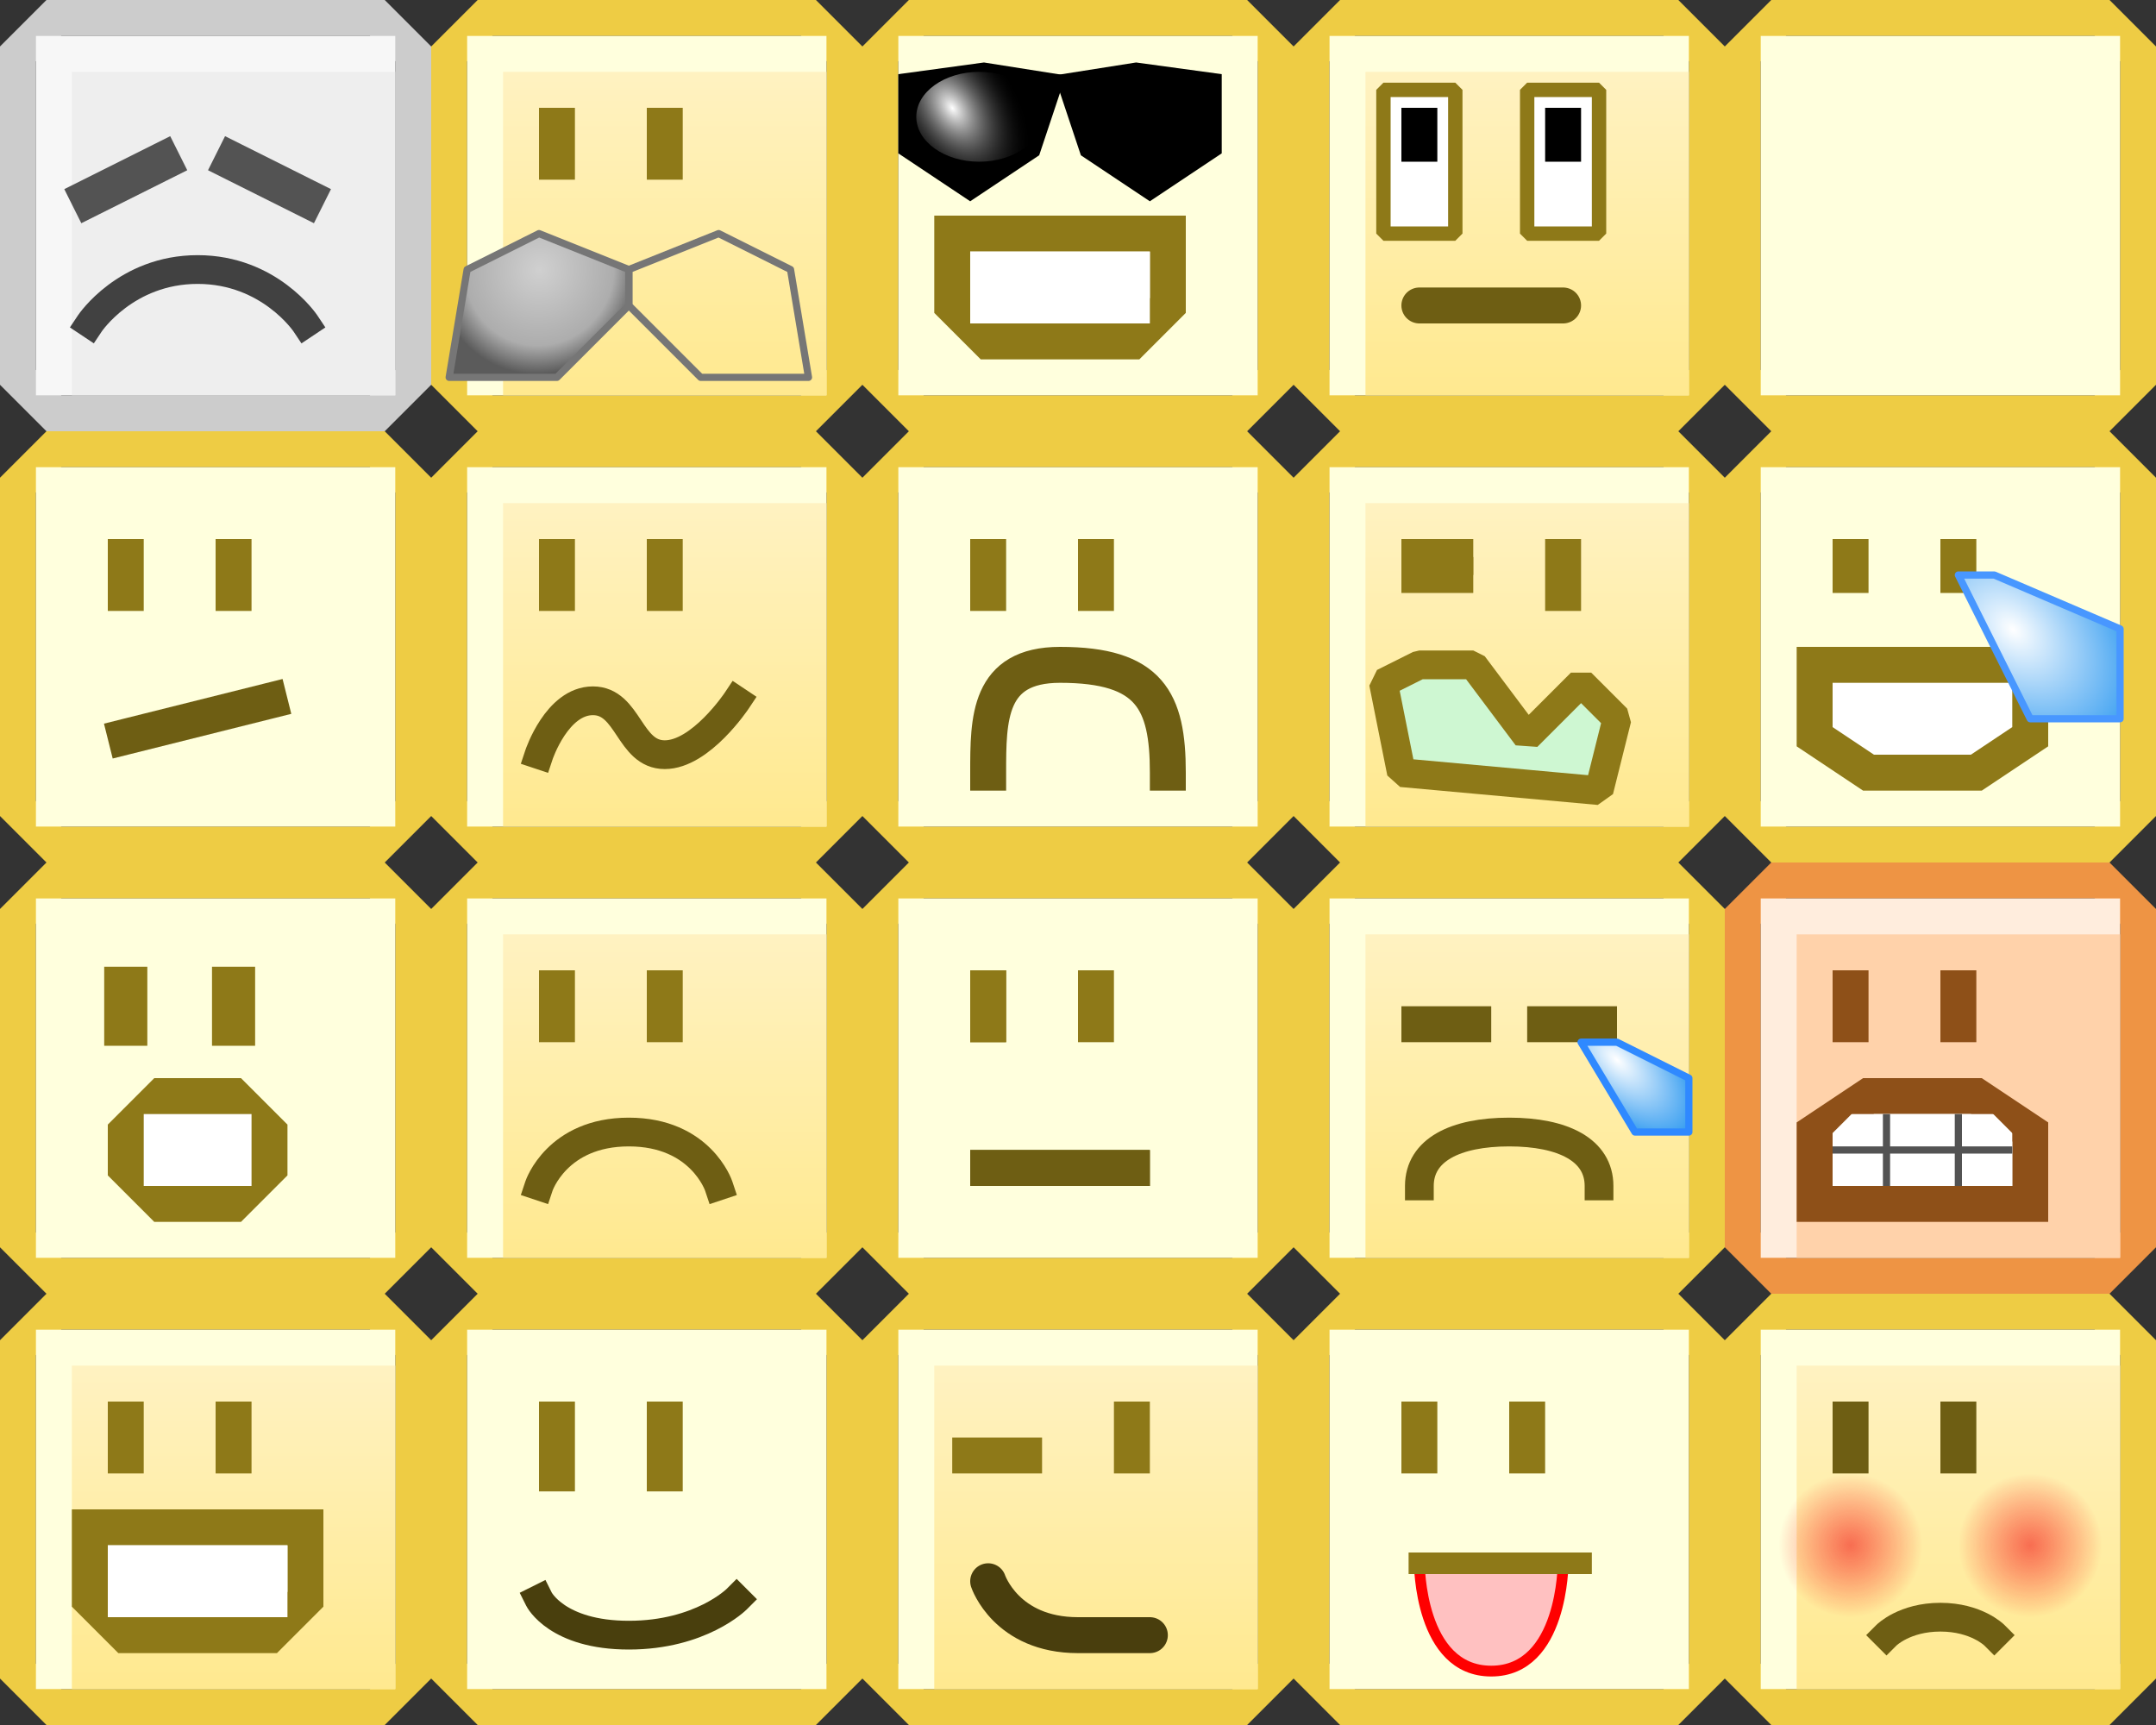 <?xml version="1.0" encoding="UTF-8" standalone="no"?>
<!-- Created with Inkscape (http://www.inkscape.org/) -->

<svg
   xmlns:osb="http://www.openswatchbook.org/uri/2009/osb"
   xmlns:dc="http://purl.org/dc/elements/1.1/"
   xmlns:cc="http://creativecommons.org/ns#"
   xmlns:rdf="http://www.w3.org/1999/02/22-rdf-syntax-ns#"
   xmlns:svg="http://www.w3.org/2000/svg"
   xmlns="http://www.w3.org/2000/svg"
   xmlns:xlink="http://www.w3.org/1999/xlink"
   xmlns:sodipodi="http://sodipodi.sourceforge.net/DTD/sodipodi-0.dtd"
   xmlns:inkscape="http://www.inkscape.org/namespaces/inkscape"
   width="600"
   height="480"
   id="svg2"
   version="1.1"
   inkscape:version="0.48.0 r9654"
   inkscape:export-filename="/home/andy/railsapps/forj/public/images/emotes.png"
   inkscape:export-xdpi="9"
   inkscape:export-ydpi="9"
   sodipodi:docname="emotes.svg.2010_12_05_14_34_47.0.svg"
   style="display:inline">
  <rect width="100%" height="100%" fill="#333333" stroke="none"/>
  <sodipodi:namedview
     id="base"
     pagecolor="#ffffff"
     bordercolor="#7b7b7b"
     borderopacity="0.271"
     inkscape:pageopacity="0.0"
     inkscape:pageshadow="2"
     inkscape:zoom="3.2796268"
     inkscape:cx="278.65509"
     inkscape:cy="397.67419"
     inkscape:document-units="px"
     inkscape:current-layer="layer3"
     showgrid="true"
     inkscape:window-width="1156"
     inkscape:window-height="967"
     inkscape:window-x="516"
     inkscape:window-y="24"
     inkscape:window-maximized="0"
     showguides="false"
     inkscape:guide-bbox="true"
     inkscape:showpageshadow="false"
     borderlayer="false"
     showborder="false"
     inkscape:snap-grids="true"
     inkscape:snap-nodes="true"
     inkscape:snap-global="true"
     inkscape:snap-bbox="false"
     inkscape:bbox-nodes="true">
    <inkscape:grid
       type="xygrid"
       id="grid2985"
       empspacing="2"
       visible="true"
       enabled="true"
       snapvisiblegridlinesonly="false"
       spacingx="5px"
       spacingy="5px"
       color="#000000"
       opacity="0.031"
       empcolor="#000000"
       empopacity="0.067" />
    <sodipodi:guide
       orientation="1,0"
       position="35,75"
       id="guide3962" />
    <sodipodi:guide
       orientation="1,0"
       position="65,70"
       id="guide3964" />
    <sodipodi:guide
       orientation="0,1"
       position="75,25"
       id="guide3970" />
    <sodipodi:guide
       orientation="0,1"
       position="15,55"
       id="guide3949" />
  </sodipodi:namedview>
  <defs
     id="defs4">
    <linearGradient
       id="linearGradient4965">
      <stop
         style="stop-color:#ffe98f;stop-opacity:1;"
         offset="0"
         id="stop4967" />
      <stop
         style="stop-color:#fff2c1;stop-opacity:1;"
         offset="1"
         id="stop4969" />
    </linearGradient>
    <linearGradient
       id="linearGradient5741">
      <stop
         style="stop-color:#000000;stop-opacity:1;"
         offset="0"
         id="stop5743" />
      <stop
         id="stop5745"
         offset="0.25"
         style="stop-color:#ffffff;stop-opacity:1;" />
      <stop
         style="stop-color:#ffffff;stop-opacity:1;"
         offset="1"
         id="stop5747" />
    </linearGradient>
    <linearGradient
       id="linearGradient5731">
      <stop
         id="stop5733"
         offset="0"
         style="stop-color:#000000;stop-opacity:1;" />
      <stop
         style="stop-color:#ffffff;stop-opacity:1;"
         offset="0.5"
         id="stop5735" />
      <stop
         id="stop5737"
         offset="1"
         style="stop-color:#ffffff;stop-opacity:1;" />
    </linearGradient>
    <linearGradient
       id="linearGradient5721">
      <stop
         style="stop-color:#000000;stop-opacity:1;"
         offset="0"
         id="stop5723" />
      <stop
         id="stop5725"
         offset="0.5"
         style="stop-color:#ffffff;stop-opacity:1;" />
      <stop
         style="stop-color:#ffffff;stop-opacity:1;"
         offset="1"
         id="stop5727" />
    </linearGradient>
    <linearGradient
       id="linearGradient5711">
      <stop
         id="stop5713"
         offset="0"
         style="stop-color:#000000;stop-opacity:1;" />
      <stop
         style="stop-color:#ffffff;stop-opacity:1;"
         offset="0.5"
         id="stop5715" />
      <stop
         id="stop5717"
         offset="1"
         style="stop-color:#ffffff;stop-opacity:1;" />
    </linearGradient>
    <linearGradient
       id="linearGradient5701">
      <stop
         style="stop-color:#000000;stop-opacity:1;"
         offset="0"
         id="stop5703" />
      <stop
         id="stop5705"
         offset="0.5"
         style="stop-color:#ffffff;stop-opacity:1;" />
      <stop
         style="stop-color:#ffffff;stop-opacity:1;"
         offset="1"
         id="stop5707" />
    </linearGradient>
    <linearGradient
       id="linearGradient5691">
      <stop
         id="stop5693"
         offset="0"
         style="stop-color:#000000;stop-opacity:1;" />
      <stop
         style="stop-color:#ffffff;stop-opacity:1;"
         offset="0.5"
         id="stop5695" />
      <stop
         id="stop5697"
         offset="1"
         style="stop-color:#ffffff;stop-opacity:1;" />
    </linearGradient>
    <linearGradient
       id="linearGradient5681">
      <stop
         style="stop-color:#000000;stop-opacity:1;"
         offset="0"
         id="stop5683" />
      <stop
         id="stop5685"
         offset="0.5"
         style="stop-color:#ffffff;stop-opacity:1;" />
      <stop
         style="stop-color:#ffffff;stop-opacity:1;"
         offset="1"
         id="stop5687" />
    </linearGradient>
    <linearGradient
       id="linearGradient5671">
      <stop
         id="stop5673"
         offset="0"
         style="stop-color:#000000;stop-opacity:1;" />
      <stop
         style="stop-color:#ffffff;stop-opacity:1;"
         offset="0.5"
         id="stop5675" />
      <stop
         id="stop5677"
         offset="1"
         style="stop-color:#ffffff;stop-opacity:1;" />
    </linearGradient>
    <linearGradient
       id="linearGradient5661">
      <stop
         style="stop-color:#000000;stop-opacity:1;"
         offset="0"
         id="stop5663" />
      <stop
         id="stop5665"
         offset="0.5"
         style="stop-color:#ffffff;stop-opacity:1;" />
      <stop
         style="stop-color:#ffffff;stop-opacity:1;"
         offset="1"
         id="stop5667" />
    </linearGradient>
    <linearGradient
       id="linearGradient5651">
      <stop
         id="stop5653"
         offset="0"
         style="stop-color:#000000;stop-opacity:1;" />
      <stop
         style="stop-color:#ffffff;stop-opacity:1;"
         offset="0.5"
         id="stop5655" />
      <stop
         id="stop5657"
         offset="1"
         style="stop-color:#ffffff;stop-opacity:1;" />
    </linearGradient>
    <linearGradient
       id="linearGradient5641">
      <stop
         style="stop-color:#000000;stop-opacity:1;"
         offset="0"
         id="stop5643" />
      <stop
         id="stop5645"
         offset="0.5"
         style="stop-color:#ffffff;stop-opacity:1;" />
      <stop
         style="stop-color:#ffffff;stop-opacity:1;"
         offset="1"
         id="stop5647" />
    </linearGradient>
    <linearGradient
       id="linearGradient5631">
      <stop
         id="stop5633"
         offset="0"
         style="stop-color:#000000;stop-opacity:1;" />
      <stop
         style="stop-color:#ffffff;stop-opacity:1;"
         offset="0.5"
         id="stop5635" />
      <stop
         id="stop5637"
         offset="1"
         style="stop-color:#ffffff;stop-opacity:1;" />
    </linearGradient>
    <linearGradient
       id="linearGradient5621">
      <stop
         style="stop-color:#000000;stop-opacity:1;"
         offset="0"
         id="stop5623" />
      <stop
         id="stop5625"
         offset="0.5"
         style="stop-color:#ffffff;stop-opacity:1;" />
      <stop
         style="stop-color:#ffffff;stop-opacity:1;"
         offset="1"
         id="stop5627" />
    </linearGradient>
    <linearGradient
       id="linearGradient5611">
      <stop
         id="stop5613"
         offset="0"
         style="stop-color:#000000;stop-opacity:1;" />
      <stop
         style="stop-color:#ffffff;stop-opacity:1;"
         offset="0.5"
         id="stop5615" />
      <stop
         id="stop5617"
         offset="1"
         style="stop-color:#ffffff;stop-opacity:1;" />
    </linearGradient>
    <linearGradient
       id="linearGradient5601">
      <stop
         style="stop-color:#000000;stop-opacity:1;"
         offset="0"
         id="stop5603" />
      <stop
         id="stop5605"
         offset="0.5"
         style="stop-color:#ffffff;stop-opacity:1;" />
      <stop
         style="stop-color:#ffffff;stop-opacity:1;"
         offset="1"
         id="stop5607" />
    </linearGradient>
    <linearGradient
       id="linearGradient5591">
      <stop
         id="stop5593"
         offset="0"
         style="stop-color:#000000;stop-opacity:1;" />
      <stop
         style="stop-color:#ffffff;stop-opacity:1;"
         offset="0.5"
         id="stop5595" />
      <stop
         id="stop5597"
         offset="1"
         style="stop-color:#ffffff;stop-opacity:1;" />
    </linearGradient>
    <linearGradient
       id="linearGradient5581">
      <stop
         style="stop-color:#000000;stop-opacity:1;"
         offset="0"
         id="stop5583" />
      <stop
         id="stop5585"
         offset="0.5"
         style="stop-color:#ffffff;stop-opacity:1;" />
      <stop
         style="stop-color:#ffffff;stop-opacity:1;"
         offset="1"
         id="stop5587" />
    </linearGradient>
    <linearGradient
       id="linearGradient5571">
      <stop
         id="stop5573"
         offset="0"
         style="stop-color:#000000;stop-opacity:1;" />
      <stop
         style="stop-color:#ffffff;stop-opacity:1;"
         offset="0.5"
         id="stop5575" />
      <stop
         id="stop5577"
         offset="1"
         style="stop-color:#ffffff;stop-opacity:1;" />
    </linearGradient>
    <linearGradient
       id="linearGradient5561">
      <stop
         style="stop-color:#000000;stop-opacity:1;"
         offset="0"
         id="stop5563" />
      <stop
         id="stop5565"
         offset="0.5"
         style="stop-color:#ffffff;stop-opacity:1;" />
      <stop
         style="stop-color:#ffffff;stop-opacity:1;"
         offset="1"
         id="stop5567" />
    </linearGradient>
    <linearGradient
       id="linearGradient5551">
      <stop
         id="stop5553"
         offset="0"
         style="stop-color:#000000;stop-opacity:1;" />
      <stop
         style="stop-color:#ffffff;stop-opacity:1;"
         offset="0.5"
         id="stop5555" />
      <stop
         id="stop5557"
         offset="1"
         style="stop-color:#ffffff;stop-opacity:1;" />
    </linearGradient>
    <linearGradient
       id="linearGradient5541">
      <stop
         style="stop-color:#000000;stop-opacity:1;"
         offset="0"
         id="stop5543" />
      <stop
         id="stop5545"
         offset="0.5"
         style="stop-color:#ffffff;stop-opacity:1;" />
      <stop
         style="stop-color:#ffffff;stop-opacity:1;"
         offset="1"
         id="stop5547" />
    </linearGradient>
    <linearGradient
       id="linearGradient5531">
      <stop
         id="stop5533"
         offset="0"
         style="stop-color:#000000;stop-opacity:1;" />
      <stop
         style="stop-color:#ffffff;stop-opacity:1;"
         offset="0.5"
         id="stop5535" />
      <stop
         id="stop5537"
         offset="1"
         style="stop-color:#ffffff;stop-opacity:1;" />
    </linearGradient>
    <linearGradient
       id="linearGradient5521">
      <stop
         style="stop-color:#000000;stop-opacity:1;"
         offset="0"
         id="stop5523" />
      <stop
         id="stop5525"
         offset="0.5"
         style="stop-color:#ffffff;stop-opacity:1;" />
      <stop
         style="stop-color:#ffffff;stop-opacity:1;"
         offset="1"
         id="stop5527" />
    </linearGradient>
    <linearGradient
       id="linearGradient5511">
      <stop
         id="stop5513"
         offset="0"
         style="stop-color:#000000;stop-opacity:1;" />
      <stop
         style="stop-color:#ffffff;stop-opacity:1;"
         offset="0.5"
         id="stop5515" />
      <stop
         id="stop5517"
         offset="1"
         style="stop-color:#ffffff;stop-opacity:1;" />
    </linearGradient>
    <linearGradient
       id="linearGradient5501">
      <stop
         style="stop-color:#000000;stop-opacity:1;"
         offset="0"
         id="stop5503" />
      <stop
         id="stop5505"
         offset="0.5"
         style="stop-color:#ffffff;stop-opacity:1;" />
      <stop
         style="stop-color:#ffffff;stop-opacity:1;"
         offset="1"
         id="stop5507" />
    </linearGradient>
    <linearGradient
       id="linearGradient5491">
      <stop
         id="stop5493"
         offset="0"
         style="stop-color:#000000;stop-opacity:1;" />
      <stop
         style="stop-color:#ffffff;stop-opacity:1;"
         offset="0.5"
         id="stop5495" />
      <stop
         id="stop5497"
         offset="1"
         style="stop-color:#ffffff;stop-opacity:1;" />
    </linearGradient>
    <linearGradient
       id="linearGradient5481">
      <stop
         style="stop-color:#000000;stop-opacity:1;"
         offset="0"
         id="stop5483" />
      <stop
         id="stop5485"
         offset="0.5"
         style="stop-color:#ffffff;stop-opacity:1;" />
      <stop
         style="stop-color:#ffffff;stop-opacity:1;"
         offset="1"
         id="stop5487" />
    </linearGradient>
    <linearGradient
       id="linearGradient5471">
      <stop
         id="stop5473"
         offset="0"
         style="stop-color:#000000;stop-opacity:1;" />
      <stop
         style="stop-color:#ffffff;stop-opacity:1;"
         offset="0.5"
         id="stop5475" />
      <stop
         id="stop5477"
         offset="1"
         style="stop-color:#ffffff;stop-opacity:1;" />
    </linearGradient>
    <linearGradient
       id="linearGradient5461">
      <stop
         style="stop-color:#000000;stop-opacity:1;"
         offset="0"
         id="stop5463" />
      <stop
         id="stop5465"
         offset="0.5"
         style="stop-color:#ffffff;stop-opacity:1;" />
      <stop
         style="stop-color:#ffffff;stop-opacity:1;"
         offset="1"
         id="stop5467" />
    </linearGradient>
    <linearGradient
       id="linearGradient5451">
      <stop
         id="stop5453"
         offset="0"
         style="stop-color:#000000;stop-opacity:1;" />
      <stop
         style="stop-color:#ffffff;stop-opacity:1;"
         offset="0.5"
         id="stop5455" />
      <stop
         id="stop5457"
         offset="1"
         style="stop-color:#ffffff;stop-opacity:1;" />
    </linearGradient>
    <linearGradient
       id="linearGradient5441">
      <stop
         style="stop-color:#000000;stop-opacity:1;"
         offset="0"
         id="stop5443" />
      <stop
         id="stop5445"
         offset="0.5"
         style="stop-color:#ffffff;stop-opacity:1;" />
      <stop
         style="stop-color:#ffffff;stop-opacity:1;"
         offset="1"
         id="stop5447" />
    </linearGradient>
    <linearGradient
       id="linearGradient5431">
      <stop
         id="stop5433"
         offset="0"
         style="stop-color:#000000;stop-opacity:1;" />
      <stop
         style="stop-color:#ffffff;stop-opacity:1;"
         offset="0.5"
         id="stop5435" />
      <stop
         id="stop5437"
         offset="1"
         style="stop-color:#ffffff;stop-opacity:1;" />
    </linearGradient>
    <linearGradient
       id="linearGradient5421">
      <stop
         style="stop-color:#000000;stop-opacity:1;"
         offset="0"
         id="stop5423" />
      <stop
         id="stop5425"
         offset="0.5"
         style="stop-color:#ffffff;stop-opacity:1;" />
      <stop
         style="stop-color:#ffffff;stop-opacity:1;"
         offset="1"
         id="stop5427" />
    </linearGradient>
    <linearGradient
       id="linearGradient5411">
      <stop
         id="stop5413"
         offset="0"
         style="stop-color:#000000;stop-opacity:1;" />
      <stop
         style="stop-color:#ffffff;stop-opacity:1;"
         offset="0.5"
         id="stop5415" />
      <stop
         id="stop5417"
         offset="1"
         style="stop-color:#ffffff;stop-opacity:1;" />
    </linearGradient>
    <linearGradient
       id="linearGradient5401">
      <stop
         style="stop-color:#000000;stop-opacity:1;"
         offset="0"
         id="stop5403" />
      <stop
         id="stop5405"
         offset="0.5"
         style="stop-color:#ffffff;stop-opacity:1;" />
      <stop
         style="stop-color:#ffffff;stop-opacity:1;"
         offset="1"
         id="stop5407" />
    </linearGradient>
    <linearGradient
       id="linearGradient5391">
      <stop
         id="stop5393"
         offset="0"
         style="stop-color:#000000;stop-opacity:1;" />
      <stop
         style="stop-color:#ffffff;stop-opacity:1;"
         offset="0.5"
         id="stop5395" />
      <stop
         id="stop5397"
         offset="1"
         style="stop-color:#ffffff;stop-opacity:1;" />
    </linearGradient>
    <linearGradient
       id="linearGradient5381">
      <stop
         style="stop-color:#000000;stop-opacity:1;"
         offset="0"
         id="stop5383" />
      <stop
         id="stop5385"
         offset="0.5"
         style="stop-color:#ffffff;stop-opacity:1;" />
      <stop
         style="stop-color:#ffffff;stop-opacity:1;"
         offset="1"
         id="stop5387" />
    </linearGradient>
    <linearGradient
       id="linearGradient5371">
      <stop
         id="stop5373"
         offset="0"
         style="stop-color:#000000;stop-opacity:1;" />
      <stop
         style="stop-color:#ffffff;stop-opacity:1;"
         offset="0.5"
         id="stop5375" />
      <stop
         id="stop5377"
         offset="1"
         style="stop-color:#ffffff;stop-opacity:1;" />
    </linearGradient>
    <linearGradient
       id="linearGradient5361">
      <stop
         style="stop-color:#000000;stop-opacity:1;"
         offset="0"
         id="stop5363" />
      <stop
         id="stop5365"
         offset="0.5"
         style="stop-color:#ffffff;stop-opacity:1;" />
      <stop
         style="stop-color:#ffffff;stop-opacity:1;"
         offset="1"
         id="stop5367" />
    </linearGradient>
    <linearGradient
       id="linearGradient5351">
      <stop
         id="stop5353"
         offset="0"
         style="stop-color:#000000;stop-opacity:1;" />
      <stop
         style="stop-color:#ffffff;stop-opacity:1;"
         offset="0.5"
         id="stop5355" />
      <stop
         id="stop5357"
         offset="1"
         style="stop-color:#ffffff;stop-opacity:1;" />
    </linearGradient>
    <linearGradient
       id="linearGradient5341">
      <stop
         style="stop-color:#000000;stop-opacity:1;"
         offset="0"
         id="stop5343" />
      <stop
         id="stop5345"
         offset="0.5"
         style="stop-color:#ffffff;stop-opacity:1;" />
      <stop
         style="stop-color:#ffffff;stop-opacity:1;"
         offset="1"
         id="stop5347" />
    </linearGradient>
    <linearGradient
       id="linearGradient5331">
      <stop
         id="stop5333"
         offset="0"
         style="stop-color:#000000;stop-opacity:1;" />
      <stop
         style="stop-color:#ffffff;stop-opacity:1;"
         offset="0.5"
         id="stop5335" />
      <stop
         id="stop5337"
         offset="1"
         style="stop-color:#ffffff;stop-opacity:1;" />
    </linearGradient>
    <linearGradient
       id="linearGradient5321">
      <stop
         style="stop-color:#000000;stop-opacity:1;"
         offset="0"
         id="stop5323" />
      <stop
         id="stop5325"
         offset="0.5"
         style="stop-color:#ffffff;stop-opacity:1;" />
      <stop
         style="stop-color:#ffffff;stop-opacity:1;"
         offset="1"
         id="stop5327" />
    </linearGradient>
    <linearGradient
       id="linearGradient5311">
      <stop
         id="stop5313"
         offset="0"
         style="stop-color:#000000;stop-opacity:1;" />
      <stop
         style="stop-color:#ffffff;stop-opacity:1;"
         offset="0.5"
         id="stop5315" />
      <stop
         id="stop5317"
         offset="1"
         style="stop-color:#ffffff;stop-opacity:1;" />
    </linearGradient>
    <linearGradient
       id="linearGradient5301">
      <stop
         style="stop-color:#000000;stop-opacity:1;"
         offset="0"
         id="stop5303" />
      <stop
         id="stop5305"
         offset="0.5"
         style="stop-color:#ffffff;stop-opacity:1;" />
      <stop
         style="stop-color:#ffffff;stop-opacity:1;"
         offset="1"
         id="stop5307" />
    </linearGradient>
    <linearGradient
       id="linearGradient5291">
      <stop
         id="stop5293"
         offset="0"
         style="stop-color:#000000;stop-opacity:1;" />
      <stop
         style="stop-color:#ffffff;stop-opacity:1;"
         offset="0.5"
         id="stop5295" />
      <stop
         id="stop5297"
         offset="1"
         style="stop-color:#ffffff;stop-opacity:1;" />
    </linearGradient>
    <linearGradient
       id="linearGradient5281">
      <stop
         style="stop-color:#000000;stop-opacity:1;"
         offset="0"
         id="stop5283" />
      <stop
         id="stop5285"
         offset="0.5"
         style="stop-color:#ffffff;stop-opacity:1;" />
      <stop
         style="stop-color:#ffffff;stop-opacity:1;"
         offset="1"
         id="stop5287" />
    </linearGradient>
    <linearGradient
       id="linearGradient5271">
      <stop
         id="stop5273"
         offset="0"
         style="stop-color:#000000;stop-opacity:1;" />
      <stop
         style="stop-color:#ffffff;stop-opacity:1;"
         offset="0.5"
         id="stop5275" />
      <stop
         id="stop5277"
         offset="1"
         style="stop-color:#ffffff;stop-opacity:1;" />
    </linearGradient>
    <linearGradient
       id="linearGradient5261">
      <stop
         style="stop-color:#000000;stop-opacity:1;"
         offset="0"
         id="stop5263" />
      <stop
         id="stop5265"
         offset="0.5"
         style="stop-color:#ffffff;stop-opacity:1;" />
      <stop
         style="stop-color:#ffffff;stop-opacity:1;"
         offset="1"
         id="stop5267" />
    </linearGradient>
    <linearGradient
       id="linearGradient5251">
      <stop
         id="stop5253"
         offset="0"
         style="stop-color:#000000;stop-opacity:1;" />
      <stop
         style="stop-color:#ffffff;stop-opacity:1;"
         offset="0.5"
         id="stop5255" />
      <stop
         id="stop5257"
         offset="1"
         style="stop-color:#ffffff;stop-opacity:1;" />
    </linearGradient>
    <linearGradient
       id="linearGradient5241">
      <stop
         style="stop-color:#000000;stop-opacity:1;"
         offset="0"
         id="stop5243" />
      <stop
         id="stop5245"
         offset="0.5"
         style="stop-color:#ffffff;stop-opacity:1;" />
      <stop
         style="stop-color:#ffffff;stop-opacity:1;"
         offset="1"
         id="stop5247" />
    </linearGradient>
    <linearGradient
       id="linearGradient5231">
      <stop
         id="stop5233"
         offset="0"
         style="stop-color:#000000;stop-opacity:1;" />
      <stop
         style="stop-color:#ffffff;stop-opacity:1;"
         offset="0.5"
         id="stop5235" />
      <stop
         id="stop5237"
         offset="1"
         style="stop-color:#ffffff;stop-opacity:1;" />
    </linearGradient>
    <linearGradient
       id="linearGradient5221">
      <stop
         style="stop-color:#000000;stop-opacity:1;"
         offset="0"
         id="stop5223" />
      <stop
         id="stop5225"
         offset="0.5"
         style="stop-color:#ffffff;stop-opacity:1;" />
      <stop
         style="stop-color:#ffffff;stop-opacity:1;"
         offset="1"
         id="stop5227" />
    </linearGradient>
    <linearGradient
       id="linearGradient5211">
      <stop
         id="stop5213"
         offset="0"
         style="stop-color:#000000;stop-opacity:1;" />
      <stop
         style="stop-color:#ffffff;stop-opacity:1;"
         offset="0.5"
         id="stop5215" />
      <stop
         id="stop5217"
         offset="1"
         style="stop-color:#ffffff;stop-opacity:1;" />
    </linearGradient>
    <linearGradient
       id="linearGradient5201">
      <stop
         style="stop-color:#000000;stop-opacity:1;"
         offset="0"
         id="stop5203" />
      <stop
         id="stop5205"
         offset="0.5"
         style="stop-color:#ffffff;stop-opacity:1;" />
      <stop
         style="stop-color:#ffffff;stop-opacity:1;"
         offset="1"
         id="stop5207" />
    </linearGradient>
    <linearGradient
       id="linearGradient5191">
      <stop
         id="stop5193"
         offset="0"
         style="stop-color:#000000;stop-opacity:1;" />
      <stop
         style="stop-color:#ffffff;stop-opacity:1;"
         offset="0.5"
         id="stop5195" />
      <stop
         id="stop5197"
         offset="1"
         style="stop-color:#ffffff;stop-opacity:1;" />
    </linearGradient>
    <linearGradient
       id="linearGradient5181">
      <stop
         style="stop-color:#000000;stop-opacity:1;"
         offset="0"
         id="stop5183" />
      <stop
         id="stop5185"
         offset="0.5"
         style="stop-color:#ffffff;stop-opacity:1;" />
      <stop
         style="stop-color:#ffffff;stop-opacity:1;"
         offset="1"
         id="stop5187" />
    </linearGradient>
    <linearGradient
       id="linearGradient5171">
      <stop
         id="stop5173"
         offset="0"
         style="stop-color:#000000;stop-opacity:1;" />
      <stop
         style="stop-color:#ffffff;stop-opacity:1;"
         offset="0.5"
         id="stop5175" />
      <stop
         id="stop5177"
         offset="1"
         style="stop-color:#ffffff;stop-opacity:1;" />
    </linearGradient>
    <linearGradient
       id="linearGradient5137">
      <stop
         style="stop-color:#000000;stop-opacity:1;"
         offset="0"
         id="stop5139" />
      <stop
         id="stop5145"
         offset="0.5"
         style="stop-color:#ffffff;stop-opacity:1;" />
      <stop
         style="stop-color:#ffffff;stop-opacity:1;"
         offset="1"
         id="stop5141" />
    </linearGradient>
    <linearGradient
       id="linearGradient4764">
      <stop
         style="stop-color:#ffffff;stop-opacity:1;"
         offset="0"
         id="stop4766" />
      <stop
         style="stop-color:#000000;stop-opacity:0;"
         offset="1"
         id="stop4768" />
    </linearGradient>
    <linearGradient
       id="linearGradient4044">
      <stop
         style="stop-color:#d0d0d0;stop-opacity:1;"
         offset="0"
         id="stop4046" />
      <stop
         id="stop4694"
         offset="0.725"
         style="stop-color:#adadad;stop-opacity:1;" />
      <stop
         style="stop-color:#5b5b5b;stop-opacity:1;"
         offset="1"
         id="stop4048" />
    </linearGradient>
    <linearGradient
       id="linearGradient3987">
      <stop
         style="stop-color:#f31a1a;stop-opacity:0.606;"
         offset="0"
         id="stop3989" />
      <stop
         style="stop-color:#ff0000;stop-opacity:0;"
         offset="1"
         id="stop3991" />
    </linearGradient>
    <linearGradient
       id="linearGradient4541">
      <stop
         id="stop4543"
         offset="0"
         style="stop-color:#ffffff;stop-opacity:1;" />
      <stop
         id="stop4545"
         offset="1"
         style="stop-color:#329bf0;stop-opacity:1;" />
    </linearGradient>
    <marker
       inkscape:stockid="SquareS"
       orient="auto"
       refY="0"
       refX="0"
       id="SquareS"
       style="overflow:visible">
      <path
         id="path4078"
         d="M -5,-5 -5,5 5,5 5,-5 -5,-5 z"
         style="fill-rule:evenodd;stroke:#000000;stroke-width:1pt;marker-start:none"
         transform="scale(0.2,0.2)"
         inkscape:connector-curvature="0" />
    </marker>
    <linearGradient
       id="linearGradient3850"
       osb:paint="solid">
      <stop
         style="stop-color:#000000;stop-opacity:1;"
         offset="0"
         id="stop3852" />
    </linearGradient>
    <linearGradient
       id="linearGradient3844"
       osb:paint="solid">
      <stop
         style="stop-color:#ff0000;stop-opacity:1;"
         offset="0"
         id="stop3846" />
    </linearGradient>
    <linearGradient
       id="linearGradient3836"
       osb:paint="gradient">
      <stop
         style="stop-color:#000000;stop-opacity:1;"
         offset="0"
         id="stop3838" />
      <stop
         style="stop-color:#000000;stop-opacity:0;"
         offset="1"
         id="stop3840" />
    </linearGradient>
    <marker
       inkscape:stockid="SquareSV"
       orient="auto"
       refY="0"
       refX="0"
       id="SquareSV"
       style="overflow:visible">
      <path
         id="path4454"
         d="M -5,-5 -5,5 5,5 5,-5 -5,-5 z"
         style="fill:#a7d4ec;fill-rule:evenodd;stroke:#a7d4ec;stroke-width:1pt;marker-start:none"
         transform="scale(0.2,0.2)"
         inkscape:connector-curvature="0" />
    </marker>
    <linearGradient
       gradientUnits="userSpaceOnUse"
       y2="57.653"
       x2="110.306"
       y1="57.653"
       x1="70"
       id="linearGradient4547"
       xlink:href="#linearGradient4541"
       inkscape:collect="always" />
    <marker
       inkscape:stockid="SquareSVa"
       orient="auto"
       refY="0"
       refX="0"
       id="SquareSVa"
       style="overflow:visible">
      <path
         id="path4572"
         d="M -5,-5 -5,5 5,5 5,-5 -5,-5 z"
         style="fill:url(#linearGradient4547);fill-rule:evenodd;stroke:url(#linearGradient4547);stroke-width:1pt;marker-start:none"
         transform="scale(0.2,0.2)"
         inkscape:connector-curvature="0" />
    </marker>
    <radialGradient
       inkscape:collect="always"
       xlink:href="#linearGradient3987"
       id="radialGradient7363"
       gradientUnits="userSpaceOnUse"
       gradientTransform="matrix(1,3.0777777e-7,-4.1574286e-7,1.374,2.238709e-5,-22.462)"
       cx="35"
       cy="60"
       fx="35"
       fy="60"
       r="15" />
    <radialGradient
       inkscape:collect="always"
       xlink:href="#linearGradient3987"
       id="radialGradient3932"
       cx="35"
       cy="70"
       fx="35"
       fy="70"
       r="25"
       gradientUnits="userSpaceOnUse"
       gradientTransform="matrix(0.8,0,0,0.8,487,14)" />
    <radialGradient
       inkscape:collect="always"
       xlink:href="#linearGradient3987"
       id="radialGradient3936"
       gradientUnits="userSpaceOnUse"
       cx="35"
       cy="70"
       fx="35"
       fy="70"
       r="25"
       gradientTransform="matrix(0.8,0,0,0.8,537,14)" />
    <linearGradient
       inkscape:collect="always"
       xlink:href="#linearGradient4541-2"
       id="linearGradient4856-4"
       x1="95"
       y1="65"
       x2="80"
       y2="45"
       gradientUnits="userSpaceOnUse"
       gradientTransform="translate(365,-120)" />
    <linearGradient
       id="linearGradient4541-2">
      <stop
         id="stop4543-5"
         offset="0"
         style="stop-color:#56bdf3;stop-opacity:1;" />
      <stop
         id="stop4545-4"
         offset="1"
         style="stop-color:#ffffff;stop-opacity:1;" />
    </linearGradient>
    <radialGradient
       inkscape:collect="always"
       xlink:href="#linearGradient4541"
       id="radialGradient3961"
       cx="559.564"
       cy="-180.334"
       fx="559.564"
       fy="-180.334"
       r="23.5"
       gradientTransform="matrix(1.277,1.277,-0.851,0.851,-307.812,-745.863)"
       gradientUnits="userSpaceOnUse" />
    <radialGradient
       inkscape:collect="always"
       xlink:href="#linearGradient4541"
       id="radialGradient3965"
       cx="448.735"
       cy="-62.896"
       fx="448.735"
       fy="-62.896"
       r="18.5"
       gradientTransform="matrix(1.081,1.081,-0.541,0.541,-69.117,-516.12)"
       gradientUnits="userSpaceOnUse" />
    <radialGradient
       inkscape:collect="always"
       xlink:href="#linearGradient4541-25"
       id="radialGradient3961-8"
       cx="559.564"
       cy="-180.334"
       fx="559.564"
       fy="-180.334"
       r="23.5"
       gradientTransform="matrix(1.277,1.277,-0.851,0.851,-307.812,-745.863)"
       gradientUnits="userSpaceOnUse" />
    <linearGradient
       id="linearGradient4541-25">
      <stop
         id="stop4543-1"
         offset="0"
         style="stop-color:#ffffff;stop-opacity:1;" />
      <stop
         id="stop4545-5"
         offset="1"
         style="stop-color:#329bf0;stop-opacity:1;" />
    </linearGradient>
    <radialGradient
       inkscape:collect="always"
       xlink:href="#linearGradient4044"
       id="radialGradient4736"
       gradientUnits="userSpaceOnUse"
       gradientTransform="matrix(-0.638,1.064,1.032,0.619,700.068,-768.043)"
       cx="561.983"
       cy="-185.409"
       fx="561.983"
       fy="-185.409"
       r="23.5" />
    <radialGradient
       inkscape:collect="always"
       xlink:href="#linearGradient4764"
       id="radialGradient5100"
       gradientUnits="userSpaceOnUse"
       gradientTransform="matrix(1.294,1.941,-1.2,0.8,-40.233,-516.173)"
       cx="267.433"
       cy="33.971"
       fx="267.433"
       fy="33.971"
       r="12.5" />
    <radialGradient
       inkscape:collect="always"
       xlink:href="#linearGradient5137"
       id="radialGradient5167"
       gradientUnits="userSpaceOnUse"
       gradientTransform="matrix(1.667,-1.3232048e-7,1.1247241e-7,1.417,-263.333,-18.75)"
       cx="398"
       cy="41.471"
       fx="398"
       fy="41.471"
       r="12" />
    <radialGradient
       inkscape:collect="always"
       xlink:href="#linearGradient5171"
       id="radialGradient5169"
       gradientUnits="userSpaceOnUse"
       gradientTransform="matrix(1.667,-1.3232048e-7,1.1247241e-7,1.417,-263.333,-18.75)"
       cx="398"
       cy="41.471"
       fx="398"
       fy="41.471"
       r="12" />
    <radialGradient
       inkscape:collect="always"
       xlink:href="#linearGradient5181"
       id="radialGradient5179"
       gradientUnits="userSpaceOnUse"
       gradientTransform="matrix(1.667,-1.3232048e-7,1.1247241e-7,1.417,-263.333,-18.75)"
       cx="398"
       cy="41.471"
       fx="398"
       fy="41.471"
       r="12" />
    <radialGradient
       inkscape:collect="always"
       xlink:href="#linearGradient5191"
       id="radialGradient5189"
       gradientUnits="userSpaceOnUse"
       gradientTransform="matrix(1.667,-1.3232048e-7,1.1247241e-7,1.417,-263.333,-18.75)"
       cx="398"
       cy="41.471"
       fx="398"
       fy="41.471"
       r="12" />
    <radialGradient
       inkscape:collect="always"
       xlink:href="#linearGradient5201"
       id="radialGradient5199"
       gradientUnits="userSpaceOnUse"
       gradientTransform="matrix(1.667,-1.3232048e-7,1.1247241e-7,1.417,-263.333,-18.75)"
       cx="398"
       cy="41.471"
       fx="398"
       fy="41.471"
       r="12" />
    <radialGradient
       inkscape:collect="always"
       xlink:href="#linearGradient5211"
       id="radialGradient5209"
       gradientUnits="userSpaceOnUse"
       gradientTransform="matrix(1.667,-1.3232048e-7,1.1247241e-7,1.417,-263.333,-18.75)"
       cx="398"
       cy="41.471"
       fx="398"
       fy="41.471"
       r="12" />
    <radialGradient
       inkscape:collect="always"
       xlink:href="#linearGradient5221"
       id="radialGradient5219"
       gradientUnits="userSpaceOnUse"
       gradientTransform="matrix(1.667,-1.3232048e-7,1.1247241e-7,1.417,-263.333,-18.75)"
       cx="398"
       cy="41.471"
       fx="398"
       fy="41.471"
       r="12" />
    <radialGradient
       inkscape:collect="always"
       xlink:href="#linearGradient5231"
       id="radialGradient5229"
       gradientUnits="userSpaceOnUse"
       gradientTransform="matrix(1.667,-1.3232048e-7,1.1247241e-7,1.417,-263.333,-18.75)"
       cx="398"
       cy="41.471"
       fx="398"
       fy="41.471"
       r="12" />
    <radialGradient
       inkscape:collect="always"
       xlink:href="#linearGradient5241"
       id="radialGradient5239"
       gradientUnits="userSpaceOnUse"
       gradientTransform="matrix(1.667,-1.3232048e-7,1.1247241e-7,1.417,-263.333,-18.75)"
       cx="398"
       cy="41.471"
       fx="398"
       fy="41.471"
       r="12" />
    <radialGradient
       inkscape:collect="always"
       xlink:href="#linearGradient5251"
       id="radialGradient5249"
       gradientUnits="userSpaceOnUse"
       gradientTransform="matrix(1.667,-1.3232048e-7,1.1247241e-7,1.417,-263.333,-18.75)"
       cx="398"
       cy="41.471"
       fx="398"
       fy="41.471"
       r="12" />
    <radialGradient
       inkscape:collect="always"
       xlink:href="#linearGradient5261"
       id="radialGradient5259"
       gradientUnits="userSpaceOnUse"
       gradientTransform="matrix(1.667,-1.3232048e-7,1.1247241e-7,1.417,-263.333,-18.75)"
       cx="398"
       cy="41.471"
       fx="398"
       fy="41.471"
       r="12" />
    <radialGradient
       inkscape:collect="always"
       xlink:href="#linearGradient5271"
       id="radialGradient5269"
       gradientUnits="userSpaceOnUse"
       gradientTransform="matrix(1.667,-1.3232048e-7,1.1247241e-7,1.417,-263.333,-18.75)"
       cx="398"
       cy="41.471"
       fx="398"
       fy="41.471"
       r="12" />
    <radialGradient
       inkscape:collect="always"
       xlink:href="#linearGradient5281"
       id="radialGradient5279"
       gradientUnits="userSpaceOnUse"
       gradientTransform="matrix(1.667,-1.3232048e-7,1.1247241e-7,1.417,-263.333,-18.75)"
       cx="398"
       cy="41.471"
       fx="398"
       fy="41.471"
       r="12" />
    <radialGradient
       inkscape:collect="always"
       xlink:href="#linearGradient5291"
       id="radialGradient5289"
       gradientUnits="userSpaceOnUse"
       gradientTransform="matrix(1.667,-1.3232048e-7,1.1247241e-7,1.417,-263.333,-18.75)"
       cx="398"
       cy="41.471"
       fx="398"
       fy="41.471"
       r="12" />
    <radialGradient
       inkscape:collect="always"
       xlink:href="#linearGradient5301"
       id="radialGradient5299"
       gradientUnits="userSpaceOnUse"
       gradientTransform="matrix(1.667,-1.3232048e-7,1.1247241e-7,1.417,-263.333,-18.75)"
       cx="398"
       cy="41.471"
       fx="398"
       fy="41.471"
       r="12" />
    <radialGradient
       inkscape:collect="always"
       xlink:href="#linearGradient5311"
       id="radialGradient5309"
       gradientUnits="userSpaceOnUse"
       gradientTransform="matrix(1.667,-1.3232048e-7,1.1247241e-7,1.417,-263.333,-18.75)"
       cx="398"
       cy="41.471"
       fx="398"
       fy="41.471"
       r="12" />
    <radialGradient
       inkscape:collect="always"
       xlink:href="#linearGradient5321"
       id="radialGradient5319"
       gradientUnits="userSpaceOnUse"
       gradientTransform="matrix(1.667,-1.3232048e-7,1.1247241e-7,1.417,-263.333,-18.75)"
       cx="398"
       cy="41.471"
       fx="398"
       fy="41.471"
       r="12" />
    <radialGradient
       inkscape:collect="always"
       xlink:href="#linearGradient5331"
       id="radialGradient5329"
       gradientUnits="userSpaceOnUse"
       gradientTransform="matrix(1.667,-1.3232048e-7,1.1247241e-7,1.417,-263.333,-18.75)"
       cx="398"
       cy="41.471"
       fx="398"
       fy="41.471"
       r="12" />
    <radialGradient
       inkscape:collect="always"
       xlink:href="#linearGradient5341"
       id="radialGradient5339"
       gradientUnits="userSpaceOnUse"
       gradientTransform="matrix(1.667,-1.3232048e-7,1.1247241e-7,1.417,-263.333,-18.75)"
       cx="398"
       cy="41.471"
       fx="398"
       fy="41.471"
       r="12" />
    <radialGradient
       inkscape:collect="always"
       xlink:href="#linearGradient5351"
       id="radialGradient5349"
       gradientUnits="userSpaceOnUse"
       gradientTransform="matrix(1.667,-1.3232048e-7,1.1247241e-7,1.417,-263.333,-18.75)"
       cx="398"
       cy="41.471"
       fx="398"
       fy="41.471"
       r="12" />
    <radialGradient
       inkscape:collect="always"
       xlink:href="#linearGradient5361"
       id="radialGradient5359"
       gradientUnits="userSpaceOnUse"
       gradientTransform="matrix(1.667,-1.3232048e-7,1.1247241e-7,1.417,-263.333,-18.75)"
       cx="398"
       cy="41.471"
       fx="398"
       fy="41.471"
       r="12" />
    <radialGradient
       inkscape:collect="always"
       xlink:href="#linearGradient5371"
       id="radialGradient5369"
       gradientUnits="userSpaceOnUse"
       gradientTransform="matrix(1.667,-1.3232048e-7,1.1247241e-7,1.417,-263.333,-18.75)"
       cx="398"
       cy="41.471"
       fx="398"
       fy="41.471"
       r="12" />
    <radialGradient
       inkscape:collect="always"
       xlink:href="#linearGradient5381"
       id="radialGradient5379"
       gradientUnits="userSpaceOnUse"
       gradientTransform="matrix(1.667,-1.3232048e-7,1.1247241e-7,1.417,-263.333,-18.75)"
       cx="398"
       cy="41.471"
       fx="398"
       fy="41.471"
       r="12" />
    <radialGradient
       inkscape:collect="always"
       xlink:href="#linearGradient5391"
       id="radialGradient5389"
       gradientUnits="userSpaceOnUse"
       gradientTransform="matrix(1.667,-1.3232048e-7,1.1247241e-7,1.417,-263.333,-18.75)"
       cx="398"
       cy="41.471"
       fx="398"
       fy="41.471"
       r="12" />
    <radialGradient
       inkscape:collect="always"
       xlink:href="#linearGradient5401"
       id="radialGradient5399"
       gradientUnits="userSpaceOnUse"
       gradientTransform="matrix(1.667,-1.3232048e-7,1.1247241e-7,1.417,-263.333,-18.75)"
       cx="398"
       cy="41.471"
       fx="398"
       fy="41.471"
       r="12" />
    <radialGradient
       inkscape:collect="always"
       xlink:href="#linearGradient5411"
       id="radialGradient5409"
       gradientUnits="userSpaceOnUse"
       gradientTransform="matrix(1.667,-1.3232048e-7,1.1247241e-7,1.417,-263.333,-18.75)"
       cx="398"
       cy="41.471"
       fx="398"
       fy="41.471"
       r="12" />
    <radialGradient
       inkscape:collect="always"
       xlink:href="#linearGradient5421"
       id="radialGradient5419"
       gradientUnits="userSpaceOnUse"
       gradientTransform="matrix(1.667,-1.3232048e-7,1.1247241e-7,1.417,-263.333,-18.75)"
       cx="398"
       cy="41.471"
       fx="398"
       fy="41.471"
       r="12" />
    <radialGradient
       inkscape:collect="always"
       xlink:href="#linearGradient5431"
       id="radialGradient5429"
       gradientUnits="userSpaceOnUse"
       gradientTransform="matrix(1.667,-1.3232048e-7,1.1247241e-7,1.417,-263.333,-18.75)"
       cx="398"
       cy="41.471"
       fx="398"
       fy="41.471"
       r="12" />
    <radialGradient
       inkscape:collect="always"
       xlink:href="#linearGradient5441"
       id="radialGradient5439"
       gradientUnits="userSpaceOnUse"
       gradientTransform="matrix(1.667,-1.3232048e-7,1.1247241e-7,1.417,-263.333,-18.75)"
       cx="398"
       cy="41.471"
       fx="398"
       fy="41.471"
       r="12" />
    <radialGradient
       inkscape:collect="always"
       xlink:href="#linearGradient5451"
       id="radialGradient5449"
       gradientUnits="userSpaceOnUse"
       gradientTransform="matrix(1.667,-1.3232048e-7,1.1247241e-7,1.417,-263.333,-18.75)"
       cx="398"
       cy="41.471"
       fx="398"
       fy="41.471"
       r="12" />
    <radialGradient
       inkscape:collect="always"
       xlink:href="#linearGradient5461"
       id="radialGradient5459"
       gradientUnits="userSpaceOnUse"
       gradientTransform="matrix(1.667,-1.3232048e-7,1.1247241e-7,1.417,-263.333,-18.75)"
       cx="398"
       cy="41.471"
       fx="398"
       fy="41.471"
       r="12" />
    <radialGradient
       inkscape:collect="always"
       xlink:href="#linearGradient5471"
       id="radialGradient5469"
       gradientUnits="userSpaceOnUse"
       gradientTransform="matrix(1.667,-1.3232048e-7,1.1247241e-7,1.417,-263.333,-18.75)"
       cx="398"
       cy="41.471"
       fx="398"
       fy="41.471"
       r="12" />
    <radialGradient
       inkscape:collect="always"
       xlink:href="#linearGradient5481"
       id="radialGradient5479"
       gradientUnits="userSpaceOnUse"
       gradientTransform="matrix(1.667,-1.3232048e-7,1.1247241e-7,1.417,-263.333,-18.75)"
       cx="398"
       cy="41.471"
       fx="398"
       fy="41.471"
       r="12" />
    <radialGradient
       inkscape:collect="always"
       xlink:href="#linearGradient5491"
       id="radialGradient5489"
       gradientUnits="userSpaceOnUse"
       gradientTransform="matrix(1.667,-1.3232048e-7,1.1247241e-7,1.417,-263.333,-18.75)"
       cx="398"
       cy="41.471"
       fx="398"
       fy="41.471"
       r="12" />
    <radialGradient
       inkscape:collect="always"
       xlink:href="#linearGradient5501"
       id="radialGradient5499"
       gradientUnits="userSpaceOnUse"
       gradientTransform="matrix(1.667,-1.3232048e-7,1.1247241e-7,1.417,-263.333,-18.75)"
       cx="398"
       cy="41.471"
       fx="398"
       fy="41.471"
       r="12" />
    <radialGradient
       inkscape:collect="always"
       xlink:href="#linearGradient5511"
       id="radialGradient5509"
       gradientUnits="userSpaceOnUse"
       gradientTransform="matrix(1.667,-1.3232048e-7,1.1247241e-7,1.417,-263.333,-18.75)"
       cx="398"
       cy="41.471"
       fx="398"
       fy="41.471"
       r="12" />
    <radialGradient
       inkscape:collect="always"
       xlink:href="#linearGradient5521"
       id="radialGradient5519"
       gradientUnits="userSpaceOnUse"
       gradientTransform="matrix(1.667,-1.3232048e-7,1.1247241e-7,1.417,-263.333,-18.75)"
       cx="398"
       cy="41.471"
       fx="398"
       fy="41.471"
       r="12" />
    <radialGradient
       inkscape:collect="always"
       xlink:href="#linearGradient5531"
       id="radialGradient5529"
       gradientUnits="userSpaceOnUse"
       gradientTransform="matrix(1.667,-1.3232048e-7,1.1247241e-7,1.417,-263.333,-18.75)"
       cx="398"
       cy="41.471"
       fx="398"
       fy="41.471"
       r="12" />
    <radialGradient
       inkscape:collect="always"
       xlink:href="#linearGradient5541"
       id="radialGradient5539"
       gradientUnits="userSpaceOnUse"
       gradientTransform="matrix(1.667,-1.3232048e-7,1.1247241e-7,1.417,-263.333,-18.75)"
       cx="398"
       cy="41.471"
       fx="398"
       fy="41.471"
       r="12" />
    <radialGradient
       inkscape:collect="always"
       xlink:href="#linearGradient5551"
       id="radialGradient5549"
       gradientUnits="userSpaceOnUse"
       gradientTransform="matrix(1.667,-1.3232048e-7,1.1247241e-7,1.417,-263.333,-18.75)"
       cx="398"
       cy="41.471"
       fx="398"
       fy="41.471"
       r="12" />
    <radialGradient
       inkscape:collect="always"
       xlink:href="#linearGradient5561"
       id="radialGradient5559"
       gradientUnits="userSpaceOnUse"
       gradientTransform="matrix(1.667,-1.3232048e-7,1.1247241e-7,1.417,-263.333,-18.75)"
       cx="398"
       cy="41.471"
       fx="398"
       fy="41.471"
       r="12" />
    <radialGradient
       inkscape:collect="always"
       xlink:href="#linearGradient5571"
       id="radialGradient5569"
       gradientUnits="userSpaceOnUse"
       gradientTransform="matrix(1.667,-1.3232048e-7,1.1247241e-7,1.417,-263.333,-18.75)"
       cx="398"
       cy="41.471"
       fx="398"
       fy="41.471"
       r="12" />
    <radialGradient
       inkscape:collect="always"
       xlink:href="#linearGradient5581"
       id="radialGradient5579"
       gradientUnits="userSpaceOnUse"
       gradientTransform="matrix(1.667,-1.3232048e-7,1.1247241e-7,1.417,-263.333,-18.75)"
       cx="398"
       cy="41.471"
       fx="398"
       fy="41.471"
       r="12" />
    <radialGradient
       inkscape:collect="always"
       xlink:href="#linearGradient5591"
       id="radialGradient5589"
       gradientUnits="userSpaceOnUse"
       gradientTransform="matrix(1.667,-1.3232048e-7,1.1247241e-7,1.417,-263.333,-18.75)"
       cx="398"
       cy="41.471"
       fx="398"
       fy="41.471"
       r="12" />
    <radialGradient
       inkscape:collect="always"
       xlink:href="#linearGradient5601"
       id="radialGradient5599"
       gradientUnits="userSpaceOnUse"
       gradientTransform="matrix(1.667,-1.3232048e-7,1.1247241e-7,1.417,-263.333,-18.75)"
       cx="398"
       cy="41.471"
       fx="398"
       fy="41.471"
       r="12" />
    <radialGradient
       inkscape:collect="always"
       xlink:href="#linearGradient5611"
       id="radialGradient5609"
       gradientUnits="userSpaceOnUse"
       gradientTransform="matrix(1.667,-1.3232048e-7,1.1247241e-7,1.417,-263.333,-18.75)"
       cx="398"
       cy="41.471"
       fx="398"
       fy="41.471"
       r="12" />
    <radialGradient
       inkscape:collect="always"
       xlink:href="#linearGradient5621"
       id="radialGradient5619"
       gradientUnits="userSpaceOnUse"
       gradientTransform="matrix(1.667,-1.3232048e-7,1.1247241e-7,1.417,-263.333,-18.75)"
       cx="398"
       cy="41.471"
       fx="398"
       fy="41.471"
       r="12" />
    <radialGradient
       inkscape:collect="always"
       xlink:href="#linearGradient5631"
       id="radialGradient5629"
       gradientUnits="userSpaceOnUse"
       gradientTransform="matrix(1.667,-1.3232048e-7,1.1247241e-7,1.417,-263.333,-18.75)"
       cx="398"
       cy="41.471"
       fx="398"
       fy="41.471"
       r="12" />
    <radialGradient
       inkscape:collect="always"
       xlink:href="#linearGradient5641"
       id="radialGradient5639"
       gradientUnits="userSpaceOnUse"
       gradientTransform="matrix(1.667,-1.3232048e-7,1.1247241e-7,1.417,-263.333,-18.75)"
       cx="398"
       cy="41.471"
       fx="398"
       fy="41.471"
       r="12" />
    <radialGradient
       inkscape:collect="always"
       xlink:href="#linearGradient5651"
       id="radialGradient5649"
       gradientUnits="userSpaceOnUse"
       gradientTransform="matrix(1.667,-1.3232048e-7,1.1247241e-7,1.417,-263.333,-18.75)"
       cx="398"
       cy="41.471"
       fx="398"
       fy="41.471"
       r="12" />
    <radialGradient
       inkscape:collect="always"
       xlink:href="#linearGradient5661"
       id="radialGradient5659"
       gradientUnits="userSpaceOnUse"
       gradientTransform="matrix(1.667,-1.3232048e-7,1.1247241e-7,1.417,-263.333,-18.75)"
       cx="398"
       cy="41.471"
       fx="398"
       fy="41.471"
       r="12" />
    <radialGradient
       inkscape:collect="always"
       xlink:href="#linearGradient5671"
       id="radialGradient5669"
       gradientUnits="userSpaceOnUse"
       gradientTransform="matrix(1.667,-1.3232048e-7,1.1247241e-7,1.417,-263.333,-18.75)"
       cx="398"
       cy="41.471"
       fx="398"
       fy="41.471"
       r="12" />
    <radialGradient
       inkscape:collect="always"
       xlink:href="#linearGradient5681"
       id="radialGradient5679"
       gradientUnits="userSpaceOnUse"
       gradientTransform="matrix(1.667,-1.3232048e-7,1.1247241e-7,1.417,-263.333,-18.75)"
       cx="398"
       cy="41.471"
       fx="398"
       fy="41.471"
       r="12" />
    <radialGradient
       inkscape:collect="always"
       xlink:href="#linearGradient5691"
       id="radialGradient5689"
       gradientUnits="userSpaceOnUse"
       gradientTransform="matrix(1.667,-1.3232048e-7,1.1247241e-7,1.417,-263.333,-18.75)"
       cx="398"
       cy="41.471"
       fx="398"
       fy="41.471"
       r="12" />
    <radialGradient
       inkscape:collect="always"
       xlink:href="#linearGradient5701"
       id="radialGradient5699"
       gradientUnits="userSpaceOnUse"
       gradientTransform="matrix(1.667,-1.3232048e-7,1.1247241e-7,1.417,-263.333,-18.75)"
       cx="398"
       cy="41.471"
       fx="398"
       fy="41.471"
       r="12" />
    <radialGradient
       inkscape:collect="always"
       xlink:href="#linearGradient5711"
       id="radialGradient5709"
       gradientUnits="userSpaceOnUse"
       gradientTransform="matrix(1.667,-1.3232048e-7,1.1247241e-7,1.417,-263.333,-18.75)"
       cx="398"
       cy="41.471"
       fx="398"
       fy="41.471"
       r="12" />
    <radialGradient
       inkscape:collect="always"
       xlink:href="#linearGradient5721"
       id="radialGradient5719"
       gradientUnits="userSpaceOnUse"
       gradientTransform="matrix(1.667,-1.3232048e-7,1.1247241e-7,1.417,-263.333,-18.75)"
       cx="398"
       cy="41.471"
       fx="398"
       fy="41.471"
       r="12" />
    <radialGradient
       inkscape:collect="always"
       xlink:href="#linearGradient5731"
       id="radialGradient5729"
       gradientUnits="userSpaceOnUse"
       gradientTransform="matrix(1.667,-1.3232048e-7,1.1247241e-7,1.417,-263.333,-18.75)"
       cx="398"
       cy="41.471"
       fx="398"
       fy="41.471"
       r="12" />
    <radialGradient
       inkscape:collect="always"
       xlink:href="#linearGradient5741"
       id="radialGradient5739"
       gradientUnits="userSpaceOnUse"
       gradientTransform="matrix(1.667,-1.3232048e-7,1.1247241e-7,1.417,-263.333,-18.75)"
       cx="398"
       cy="41.471"
       fx="398"
       fy="41.471"
       r="12" />
    <linearGradient
       inkscape:collect="always"
       xlink:href="#linearGradient4965"
       id="linearGradient5296"
       gradientUnits="userSpaceOnUse"
       x1="65"
       y1="110"
       x2="65"
       y2="20" />
  </defs>
  <g
     inkscape:groupmode="layer"
     id="layer2"
     inkscape:label="Bases"
     style="display:inline"
     transform="translate(0,360)">
    <g
       id="g3981">
      <path
         sodipodi:nodetypes="ccccccccc"
         inkscape:connector-curvature="0"
         id="path3885"
         d="m 15,5 90,0 10,10 0,90 -10,10 -90,0 L 5,105 5,15 z"
         style="color:#000000;fill:none;stroke:#eecc44;stroke-width:10;stroke-linecap:square;stroke-linejoin:miter;stroke-miterlimit:4;stroke-opacity:1;stroke-dasharray:none;stroke-dashoffset:0;marker:none;visibility:visible;display:inline;overflow:visible;enable-background:accumulate" />
      <rect
         style="color:#000000;fill:#ffffdd;fill-opacity:1;fill-rule:nonzero;stroke:none;stroke-width:10;marker:none;visibility:visible;display:inline;overflow:visible;enable-background:accumulate"
         id="rect3860"
         width="100"
         height="100"
         x="10"
         y="10" />
      <rect
         y="20"
         x="20"
         height="90"
         width="90"
         id="rect3856"
         style="color:#000000;fill:url(#linearGradient5296);fill-opacity:1;fill-rule:nonzero;stroke:none;stroke-width:10;marker:none;visibility:visible;display:inline;overflow:visible;enable-background:accumulate" />
    </g>
    <use
       x="0"
       y="0"
       xlink:href="#g3981"
       id="use4111"
       transform="translate(120,0)"
       width="600"
       height="240" />
    <use
       x="0"
       y="0"
       xlink:href="#g3981"
       id="use4113"
       transform="translate(240,0)"
       width="600"
       height="240" />
    <use
       x="0"
       y="0"
       xlink:href="#g3981"
       id="use4115"
       transform="translate(360,0)"
       width="600"
       height="240" />
    <use
       x="0"
       y="0"
       xlink:href="#g3981"
       id="use4117"
       transform="translate(480,0)"
       width="600"
       height="240" />
    <use
       x="0"
       y="0"
       xlink:href="#g3981"
       id="use4119"
       transform="translate(0,-120)"
       width="600"
       height="240" />
    <use
       x="0"
       y="0"
       xlink:href="#g3981"
       id="use4121"
       transform="translate(120,-120)"
       width="600"
       height="240" />
    <use
       x="0"
       y="0"
       xlink:href="#g3981"
       id="use4123"
       transform="translate(240,-120)"
       width="600"
       height="240" />
    <use
       x="0"
       y="0"
       xlink:href="#g3981"
       id="use4125"
       transform="translate(360,-120)"
       width="600"
       height="240" />
    <use
       x="0"
       y="0"
       xlink:href="#g3981"
       id="use3885"
       transform="translate(0,-240)"
       width="600"
       height="480" />
    <use
       x="0"
       y="0"
       xlink:href="#g3981"
       id="use3887"
       transform="translate(120,-240)"
       width="600"
       height="480" />
    <use
       x="0"
       y="0"
       xlink:href="#g3981"
       id="use3889"
       transform="translate(240,-240)"
       width="600"
       height="480" />
    <use
       x="0"
       y="0"
       xlink:href="#g3981"
       id="use3893"
       transform="translate(360,-240)"
       width="600"
       height="480" />
    <use
       x="0"
       y="0"
       xlink:href="#g3981"
       id="use3895"
       transform="translate(480,-240)"
       width="600"
       height="480" />
    <path
       sodipodi:nodetypes="ccccccccc"
       inkscape:connector-curvature="0"
       id="path3981"
       d="m 15,-355 90,0 10,10 0,90 -10,10 -90,0 -10,-10 0,-90 z"
       style="color:#000000;fill:none;stroke:#cccccc;stroke-width:10;stroke-linecap:square;stroke-linejoin:miter;stroke-miterlimit:4;stroke-opacity:1;stroke-dasharray:none;stroke-dashoffset:0;marker:none;visibility:visible;display:inline;overflow:visible;enable-background:accumulate" />
    <rect
       style="color:#000000;fill:#f7f7f7;fill-opacity:1;fill-rule:nonzero;stroke:none;stroke-width:10;marker:none;visibility:visible;display:inline;overflow:visible;enable-background:accumulate"
       id="rect3983"
       width="100"
       height="100"
       x="10"
       y="-350" />
    <rect
       y="-340"
       x="20"
       height="90"
       width="90"
       id="rect3985"
       style="color:#000000;fill:#eeeeee;fill-opacity:1;fill-rule:nonzero;stroke:none;stroke-width:10;marker:none;visibility:visible;display:inline;overflow:visible;enable-background:accumulate" />
    <use
       x="0"
       y="0"
       xlink:href="#g3981"
       id="use3899"
       transform="translate(120,-360)"
       width="600"
       height="480" />
    <use
       x="0"
       y="0"
       xlink:href="#g3981"
       id="use3901"
       transform="translate(240,-360)"
       width="600"
       height="480" />
    <use
       x="0"
       y="0"
       xlink:href="#g3981"
       id="use3903"
       transform="translate(360,-360)"
       width="600"
       height="480" />
    <use
       x="0"
       y="0"
       xlink:href="#g3981"
       id="use3906"
       transform="translate(480,-360)"
       width="600"
       height="480" />
  </g>
  <g
     inkscape:groupmode="layer"
     id="layer1"
     inkscape:label="TODO"
     style="display:inline" />
  <g
     style="display:inline"
     inkscape:label="joy"
     id="g3895"
     inkscape:groupmode="layer"
     transform="translate(0,360)">
    <path
       inkscape:connector-curvature="0"
       id="path3903"
       d="m 35,35 0,10"
       style="fill:none;stroke:#8e7918;stroke-width:10;stroke-linecap:square;stroke-linejoin:miter;stroke-miterlimit:4;stroke-opacity:1;stroke-dasharray:none" />
    <path
       inkscape:connector-curvature="0"
       id="use3905"
       d="m 65,35 0,10"
       style="fill:none;stroke:#8e7918;stroke-width:10;stroke-linecap:square;stroke-linejoin:miter;stroke-miterlimit:4;stroke-opacity:1;stroke-dasharray:none" />
    <path
       inkscape:connector-curvature="0"
       id="path3907"
       d="M 25,65 85,65 85,85 75,95 35,95 25,85 z"
       style="color:#000000;fill:#ffffff;fill-opacity:1;stroke:#8e7918;stroke-width:10;stroke-linecap:square;stroke-linejoin:miter;stroke-miterlimit:4;stroke-opacity:1;stroke-dasharray:none;stroke-dashoffset:0;marker:none;visibility:visible;display:inline;overflow:visible;enable-background:accumulate" />
    <rect
       y="70"
       x="30"
       height="20"
       width="50"
       id="rect3909"
       style="color:#000000;fill:#ffffff;fill-opacity:1;stroke:none;stroke-width:10;marker:none;visibility:visible;display:inline;overflow:visible;enable-background:accumulate" />
  </g>
  <g
     inkscape:groupmode="layer"
     id="g3877"
     inkscape:label="angry"
     style="display:inline"
     transform="translate(0,360)">
    <path
       style="color:#000000;fill:none;stroke:#ee9444;stroke-width:10;stroke-linecap:square;stroke-linejoin:miter;stroke-miterlimit:4;stroke-opacity:1;stroke-dasharray:none;stroke-dashoffset:0;marker:none;visibility:visible;display:inline;overflow:visible;enable-background:accumulate"
       d="m 495,-115 90,0 10,10 0,90 -10,10 -90,0 -10,-10 0,-90 z"
       id="path3885-3"
       inkscape:connector-curvature="0"
       sodipodi:nodetypes="ccccccccc" />
    <rect
       y="-110"
       x="490"
       height="100"
       width="100"
       id="rect3860-2"
       style="color:#000000;fill:#ffeddd;fill-opacity:1;fill-rule:nonzero;stroke:none;stroke-width:10;marker:none;visibility:visible;display:inline;overflow:visible;enable-background:accumulate" />
    <rect
       style="color:#000000;fill:#ffd2aa;fill-opacity:1;fill-rule:nonzero;stroke:#8e7918;stroke-width:0;stroke-linecap:butt;stroke-linejoin:miter;stroke-miterlimit:4;stroke-opacity:1;stroke-dasharray:none;stroke-dashoffset:120;marker:none;visibility:visible;display:inline;overflow:visible;enable-background:accumulate"
       id="rect3887"
       width="90"
       height="90"
       x="500"
       y="-100" />
    <path
       style="fill:none;stroke:#8e5018;stroke-width:10;stroke-linecap:square;stroke-linejoin:miter;stroke-miterlimit:4;stroke-opacity:1;stroke-dasharray:none"
       d="m 515,-85 0,10"
       id="path3879"
       inkscape:connector-curvature="0"
       sodipodi:nodetypes="cc" />
    <path
       style="color:#000000;fill:#ffffff;fill-opacity:1;stroke:#8e5018;stroke-width:10;stroke-linecap:square;stroke-linejoin:miter;stroke-miterlimit:4;stroke-opacity:1;stroke-dasharray:none;stroke-dashoffset:0;marker:none;visibility:visible;display:inline;overflow:visible;enable-background:accumulate"
       d="m 505,-25 60,0 0,-20 -15,-10 -30,0 -15,10 z"
       id="path3883"
       inkscape:connector-curvature="0"
       sodipodi:nodetypes="ccccccc" />
    <rect
       style="color:#000000;fill:#ffffff;fill-opacity:1;stroke:none;stroke-width:10;marker:none;visibility:visible;display:inline;overflow:visible;enable-background:accumulate"
       id="rect3885"
       width="50"
       height="20"
       x="510"
       y="-50" />
    <use
       x="0"
       y="0"
       xlink:href="#path3879"
       id="use3925"
       transform="translate(30,0)"
       width="120"
       height="120" />
    <path
       style="color:#000000;fill:none;stroke:#535353;stroke-width:2;stroke-linecap:butt;stroke-linejoin:miter;stroke-miterlimit:4;stroke-opacity:1;stroke-dasharray:none;stroke-dashoffset:0;marker:none;visibility:visible;display:inline;overflow:visible;enable-background:accumulate"
       d="m 525,-50 c 0,20 0,20 0,20"
       id="path3951"
       inkscape:connector-curvature="0" />
    <use
       x="0"
       y="0"
       xlink:href="#path3951"
       id="use3974"
       transform="translate(20,0)"
       width="120"
       height="120" />
    <path
       style="fill:none;stroke:#535353;stroke-width:2;stroke-linecap:butt;stroke-linejoin:miter;stroke-miterlimit:4;stroke-opacity:1;stroke-dasharray:none"
       d="m 510,-40 50,0"
       id="path3927"
       inkscape:connector-curvature="0"
       sodipodi:nodetypes="cc" />
    <path
       style="fill:#8e5018;fill-opacity:1;stroke:#8e5018;stroke-width:0.4;stroke-linecap:butt;stroke-linejoin:miter;stroke-miterlimit:4;stroke-opacity:1;stroke-dasharray:none"
       d="m 510,-45 5,-5 -5,0 z"
       id="path3977"
       inkscape:connector-curvature="0"
       sodipodi:nodetypes="cccc" />
    <use
       x="0"
       y="0"
       xlink:href="#path3977"
       id="use3979"
       transform="matrix(-1,0,0,1,1070,0)"
       width="120"
       height="120" />
  </g>
  <g
     style="display:none"
     inkscape:label="gasp (dark mouth)"
     id="g3856"
     inkscape:groupmode="layer"
     transform="translate(0,360)">
    <path
       inkscape:connector-curvature="0"
       id="path3858"
       d="m 35,-85 0,10"
       style="fill:none;stroke:#8e7918;stroke-width:12;stroke-linecap:square;stroke-linejoin:miter;stroke-miterlimit:4;stroke-opacity:1;stroke-dasharray:none" />
    <path
       sodipodi:nodetypes="ccccccccc"
       inkscape:connector-curvature="0"
       id="path3863"
       d="m 40,-40 10,-10 15,0 10,10 0,10 -10,5 -15,0 -10,-5 z"
       style="fill:#8e7918;fill-opacity:1;stroke:#8e7918;stroke-width:0;stroke-linecap:butt;stroke-linejoin:miter;stroke-miterlimit:4;stroke-opacity:1;stroke-dasharray:none"
       inkscape:export-filename="/home/andy/railsapps/forj/public/images/path3863.png"
       inkscape:export-xdpi="9"
       inkscape:export-ydpi="9" />
    <use
       height="120"
       width="120"
       transform="translate(30,0)"
       id="use3865"
       xlink:href="#path3940"
       y="0"
       x="0" />
  </g>
  <g
     style="display:none"
     inkscape:label="gasp (med mouth)"
     id="g3867"
     inkscape:groupmode="layer"
     transform="translate(0,360)">
    <path
       inkscape:connector-curvature="0"
       id="path3869"
       d="m 35,-85 0,10"
       style="fill:none;stroke:#8e7918;stroke-width:12;stroke-linecap:square;stroke-linejoin:miter;stroke-miterlimit:4;stroke-opacity:1;stroke-dasharray:none" />
    <path
       sodipodi:nodetypes="ccccccccc"
       inkscape:connector-curvature="0"
       id="path3871"
       d="m 35,-45 10,-10 20,0 10,10 0,10 -10,10 -20,0 -10,-10 z"
       style="fill:#8e7918;fill-opacity:1;stroke:#8e7918;stroke-width:10;stroke-linecap:butt;stroke-linejoin:miter;stroke-miterlimit:4;stroke-opacity:1;stroke-dasharray:none" />
    <rect
       y="-50"
       x="40"
       height="20"
       width="30"
       id="rect3873"
       style="color:#000000;fill:#e3dec4;fill-opacity:1;fill-rule:nonzero;stroke:none;stroke-width:20;marker:none;visibility:visible;display:inline;overflow:visible;enable-background:accumulate" />
    <use
       height="120"
       width="120"
       transform="translate(30,0)"
       id="use3875"
       xlink:href="#path3940"
       y="0"
       x="0" />
  </g>
  <g
     inkscape:groupmode="layer"
     id="g3938"
     inkscape:label="gasp"
     style="display:inline"
     transform="translate(0,360)">
    <path
       style="fill:none;stroke:#8e7918;stroke-width:12;stroke-linecap:square;stroke-linejoin:miter;stroke-miterlimit:4;stroke-opacity:1;stroke-dasharray:none"
       d="m 35,-85 0,10"
       id="path3940"
       inkscape:connector-curvature="0" />
    <path
       style="fill:#8e7918;fill-opacity:1;stroke:#8e7918;stroke-width:10;stroke-linecap:butt;stroke-linejoin:miter;stroke-miterlimit:4;stroke-opacity:1;stroke-dasharray:none"
       d="m 35,-45 10,-10 20,0 10,10 0,10 -10,10 -20,0 -10,-10 z"
       id="path3953"
       inkscape:connector-curvature="0"
       sodipodi:nodetypes="ccccccccc" />
    <rect
       style="color:#000000;fill:#ffffff;fill-opacity:1;fill-rule:nonzero;stroke:none;stroke-width:20;marker:none;visibility:visible;display:inline;overflow:visible;enable-background:accumulate"
       id="rect3951"
       width="30"
       height="20"
       x="40"
       y="-50" />
    <use
       x="0"
       y="0"
       xlink:href="#path3940"
       id="use3955"
       transform="translate(30,0)"
       width="120"
       height="120" />
  </g>
  <g
     inkscape:groupmode="layer"
     id="g3934"
     inkscape:label="smile"
     style="display:inline"
     transform="translate(0,360)">
    <path
       style="fill:none;stroke:#8e7918;stroke-width:10;stroke-linecap:square;stroke-linejoin:miter;stroke-miterlimit:4;stroke-opacity:1;stroke-dasharray:none"
       d="m 155,35 0,15"
       id="path3936"
       inkscape:connector-curvature="0"
       sodipodi:nodetypes="cc" />
    <path
       style="color:#000000;fill:none;stroke:#493f0d;stroke-width:8;stroke-linecap:square;stroke-linejoin:miter;stroke-miterlimit:4;stroke-opacity:1;stroke-dasharray:none;stroke-dashoffset:0;marker:none;visibility:visible;display:inline;overflow:visible;enable-background:accumulate"
       d="m 150,85 c 0,0 5,10 25,10 20,0 30,-10 30,-10"
       id="path3944"
       inkscape:connector-curvature="0"
       sodipodi:nodetypes="csc"
       inkscape:export-filename="/home/andy/railsapps/forj/public/images/emote_smile.png"
       inkscape:export-xdpi="9"
       inkscape:export-ydpi="9" />
    <use
       x="0"
       y="0"
       xlink:href="#path3936"
       id="use3952"
       transform="translate(30,0)"
       width="120"
       height="120" />
  </g>
  <g
     style="display:inline"
     inkscape:label="wink"
     id="g4887"
     inkscape:groupmode="layer"
     transform="translate(0,360)">
    <path
       inkscape:connector-curvature="0"
       id="path4889"
       d="m 270,45 15,0"
       style="fill:none;stroke:#8e7918;stroke-width:10;stroke-linecap:square;stroke-linejoin:miter;stroke-miterlimit:4;stroke-opacity:1;stroke-dasharray:none"
       sodipodi:nodetypes="cc" />
    <path
       inkscape:export-ydpi="9"
       inkscape:export-xdpi="9"
       inkscape:export-filename="/home/andy/railsapps/forj/public/images/emote_smile.png"
       sodipodi:nodetypes="csc"
       inkscape:connector-curvature="0"
       id="path4891"
       d="m 275,80 c 0,0 5,15 25,15 15,0 20,0 20,0"
       style="color:#000000;fill:none;stroke:#493e0d;stroke-width:10;stroke-linecap:round;stroke-linejoin:miter;stroke-miterlimit:4;stroke-opacity:1;stroke-dasharray:none;stroke-dashoffset:0;marker:none;visibility:visible;display:inline;overflow:visible;enable-background:accumulate" />
    <path
       sodipodi:nodetypes="cc"
       inkscape:connector-curvature="0"
       id="use4893"
       d="m 315,35 0,10"
       style="fill:none;stroke:#8e7918;stroke-width:10;stroke-linecap:square;stroke-linejoin:miter;stroke-miterlimit:4;stroke-opacity:1;stroke-dasharray:none" />
  </g>
  <g
     style="display:inline"
     inkscape:label="tongue"
     id="g3972"
     inkscape:groupmode="layer"
     transform="translate(0,360)">
    <path
       inkscape:connector-curvature="0"
       id="path3974"
       d="m 395,35 0,10"
       style="fill:none;stroke:#8e7918;stroke-width:10;stroke-linecap:square;stroke-linejoin:miter;stroke-miterlimit:4;stroke-opacity:1;stroke-dasharray:none" />
    <path
       style="fill:#ffc1c1;fill-opacity:1;stroke:#ff0000;stroke-width:3;stroke-linecap:butt;stroke-linejoin:miter;stroke-miterlimit:4;stroke-opacity:1;stroke-dasharray:none"
       d="m 395,75 c 0,0 0,30 20,30 20,0 20,-30 20,-30 z"
       id="path3982"
       inkscape:connector-curvature="0"
       sodipodi:nodetypes="czcc" />
    <path
       inkscape:export-ydpi="9"
       inkscape:export-xdpi="9"
       inkscape:export-filename="/home/andy/railsapps/forj/public/images/emote_smile.png"
       sodipodi:nodetypes="csc"
       inkscape:connector-curvature="0"
       id="path3976"
       d="m 395,75 c 0,0 0,0 20,0 20,0 25,0 25,0"
       style="color:#000000;fill:none;stroke:#8e7918;stroke-width:6;stroke-linecap:square;stroke-linejoin:miter;stroke-miterlimit:4;stroke-opacity:1;stroke-dasharray:none;stroke-dashoffset:0;marker:none;visibility:visible;display:inline;overflow:visible;enable-background:accumulate" />
    <use
       x="0"
       y="0"
       xlink:href="#path3974"
       id="use3980"
       transform="translate(30,0)"
       width="120"
       height="120" />
  </g>
  <g
     style="display:inline"
     inkscape:label="sad"
     id="g3954"
     inkscape:groupmode="layer"
     transform="translate(0,360)">
    <path
       inkscape:connector-curvature="0"
       id="path3956"
       d="m 155,-85 0,10"
       style="fill:none;stroke:#8e7918;stroke-width:10;stroke-linecap:square;stroke-linejoin:miter;stroke-miterlimit:4;stroke-opacity:1;stroke-dasharray:none"
       sodipodi:nodetypes="cc" />
    <path
       inkscape:export-ydpi="9"
       inkscape:export-xdpi="9"
       inkscape:export-filename="/home/andy/railsapps/forj/public/images/emote_smile.png"
       sodipodi:nodetypes="csc"
       inkscape:connector-curvature="0"
       id="path3958"
       d="m 150,-30 c 0,0 5,-15 25,-15 20,0 25,15 25,15"
       style="color:#000000;fill:none;stroke:#6e5e13;stroke-width:8;stroke-linecap:square;stroke-linejoin:miter;stroke-miterlimit:4;stroke-opacity:1;stroke-dasharray:none;stroke-dashoffset:0;marker:none;visibility:visible;display:inline;overflow:visible;enable-background:accumulate" />
    <use
       x="0"
       y="0"
       xlink:href="#path3956"
       id="use3968"
       transform="matrix(-1,0,0,1,340,0)"
       width="120"
       height="120" />
  </g>
  <g
     inkscape:groupmode="layer"
     id="g3848"
     inkscape:label="unamused"
     style="display:inline"
     transform="translate(0,360)">
    <path
       sodipodi:nodetypes="cc"
       style="fill:none;stroke:#8e7918;stroke-width:10;stroke-linecap:square;stroke-linejoin:miter;stroke-miterlimit:4;stroke-opacity:1;stroke-dasharray:none"
       d="m 275,-85 0,10"
       id="path3850"
       inkscape:connector-curvature="0" />
    <path
       style="color:#000000;fill:none;stroke:#6e5e13;stroke-width:10;stroke-linecap:square;stroke-linejoin:miter;stroke-miterlimit:4;stroke-opacity:1;stroke-dasharray:none;stroke-dashoffset:0;marker:none;visibility:visible;display:inline;overflow:visible;enable-background:accumulate"
       d="m 275,-35 c 25,0 40,0 40,0"
       id="path3852"
       inkscape:connector-curvature="0"
       sodipodi:nodetypes="cc"
       inkscape:export-filename="/home/andy/railsapps/forj/public/images/emote_smile.png"
       inkscape:export-xdpi="9"
       inkscape:export-ydpi="9" />
    <use
       height="120"
       width="120"
       transform="matrix(-1,0,0,1,580,0)"
       id="use3854"
       xlink:href="#path3850"
       y="0"
       x="0" />
    <path
       inkscape:connector-curvature="0"
       id="path3939"
       d="m 275,-85 0,10"
       style="fill:none;stroke:#8e7918;stroke-width:10;stroke-linecap:square;stroke-linejoin:miter;stroke-miterlimit:4;stroke-opacity:1;stroke-dasharray:none"
       sodipodi:nodetypes="cc" />
    <path
       inkscape:export-ydpi="9"
       inkscape:export-xdpi="9"
       inkscape:export-filename="/home/andy/railsapps/forj/public/images/emote_smile.png"
       sodipodi:nodetypes="cc"
       inkscape:connector-curvature="0"
       id="path3941"
       d="m 275,-35 c 25,0 40,0 40,0"
       style="color:#000000;fill:none;stroke:#6e5e13;stroke-width:10;stroke-linecap:square;stroke-linejoin:miter;stroke-miterlimit:4;stroke-opacity:1;stroke-dasharray:none;stroke-dashoffset:0;marker:none;visibility:visible;display:inline;overflow:visible;enable-background:accumulate" />
  </g>
  <g
     style="display:none"
     inkscape:label="unamused copy"
     id="g3066"
     inkscape:groupmode="layer"
     transform="translate(0,360)">
    <path
       inkscape:connector-curvature="0"
       id="path3068"
       d="m 275,-85 0,7.5"
       style="fill:none;stroke:#8e7918;stroke-width:15;stroke-linecap:square;stroke-linejoin:miter;stroke-miterlimit:4;stroke-opacity:1;stroke-dasharray:none"
       sodipodi:nodetypes="cc" />
    <path
       inkscape:export-ydpi="9"
       inkscape:export-xdpi="9"
       inkscape:export-filename="/home/andy/railsapps/forj/public/images/emote_smile.png"
       sodipodi:nodetypes="cc"
       inkscape:connector-curvature="0"
       id="path3070"
       d="m 275,-40 c 25,0 37.5,0 37.5,0"
       style="color:#000000;fill:none;stroke:#6e5e13;stroke-width:15;stroke-linecap:square;stroke-linejoin:miter;stroke-miterlimit:4;stroke-opacity:1;stroke-dasharray:none;stroke-dashoffset:0;marker:none;visibility:visible;display:inline;overflow:visible;enable-background:accumulate" />
    <use
       x="0"
       y="0"
       xlink:href="#path3068"
       id="use3076"
       transform="translate(30,0)"
       width="120"
       height="120" />
  </g>
  <g
     inkscape:groupmode="layer"
     id="g3984"
     inkscape:label="cry"
     style="display:inline"
     transform="translate(0,360)">
    <path
       style="color:#000000;fill:none;stroke:#6e5e13;stroke-width:8;stroke-linecap:square;stroke-linejoin:miter;stroke-miterlimit:4;stroke-opacity:1;stroke-dasharray:none;stroke-dashoffset:0;marker:none;visibility:visible;display:inline;overflow:visible;enable-background:accumulate"
       d="m 395,-30 c 0,-10 10,-15 25,-15 15,0 25,5 25,15"
       id="path3988"
       inkscape:connector-curvature="0"
       sodipodi:nodetypes="czc"
       inkscape:export-filename="/home/andy/railsapps/forj/public/images/emote_smile.png"
       inkscape:export-xdpi="9"
       inkscape:export-ydpi="9" />
    <path
       sodipodi:nodetypes="cc"
       style="color:#000000;fill:none;stroke:#6e5e13;stroke-width:10;stroke-linecap:square;stroke-linejoin:miter;stroke-miterlimit:4;stroke-opacity:1;stroke-dasharray:none;stroke-dashoffset:0;marker:none;visibility:visible;display:inline;overflow:visible;enable-background:accumulate"
       d="m 410,-75 -15,0"
       id="path3986"
       inkscape:connector-curvature="0" />
    <use
       x="0"
       y="0"
       xlink:href="#path3986"
       id="use3996"
       transform="matrix(-1,0,0,1,840,0)"
       width="120"
       height="120" />
    <path
       style="fill:url(#radialGradient3965);fill-opacity:1;stroke:#2f89ff;stroke-width:2;stroke-linejoin:round;stroke-miterlimit:4;stroke-opacity:1;stroke-dasharray:none"
       d="m 440,-70 15,25 15,0 0,-15 -20,-10 z"
       id="path4848"
       inkscape:connector-curvature="0"
       sodipodi:nodetypes="cccccc" />
  </g>
  <g
     style="display:inline"
     inkscape:label="shame"
     id="g3187"
     inkscape:groupmode="layer"
     transform="translate(0,360)">
    <path
       inkscape:export-ydpi="9"
       inkscape:export-xdpi="9"
       inkscape:export-filename="/home/andy/railsapps/forj/public/images/emote_smile.png"
       sodipodi:nodetypes="czc"
       inkscape:connector-curvature="0"
       id="path3189"
       d="m 525,95 c 0,0 5,-5 15,-5 10,0 15,5 15,5"
       style="color:#000000;fill:none;stroke:#6e5e13;stroke-width:8;stroke-linecap:square;stroke-linejoin:miter;stroke-miterlimit:4;stroke-opacity:1;stroke-dasharray:none;stroke-dashoffset:0;marker:none;visibility:visible;display:inline;overflow:visible;enable-background:accumulate" />
    <path
       inkscape:connector-curvature="0"
       id="path3191"
       d="m 515,45 0,-10"
       style="color:#000000;fill:none;stroke:#6e5e13;stroke-width:10;stroke-linecap:square;stroke-linejoin:miter;stroke-miterlimit:4;stroke-opacity:1;stroke-dasharray:none;stroke-dashoffset:0;marker:none;visibility:visible;display:inline;overflow:visible;enable-background:accumulate"
       sodipodi:nodetypes="cc" />
    <path
       inkscape:connector-curvature="0"
       id="use3195"
       d="m 545,45 0,-10"
       style="color:#000000;fill:none;stroke:#6e5e13;stroke-width:10;stroke-linecap:square;stroke-linejoin:miter;stroke-miterlimit:4;stroke-opacity:1;stroke-dasharray:none;stroke-dashoffset:0;marker:none;visibility:visible;display:inline;overflow:visible;enable-background:accumulate"
       sodipodi:nodetypes="cc" />
    <rect
       style="color:#000000;fill:url(#radialGradient3932);fill-opacity:1;fill-rule:nonzero;stroke:none;stroke-width:20;marker:none;visibility:visible;display:inline;overflow:visible;enable-background:accumulate"
       id="rect3924"
       width="50"
       height="50"
       x="490"
       y="45" />
    <rect
       y="45"
       x="540"
       height="50"
       width="50"
       id="rect3934"
       style="color:#000000;fill:url(#radialGradient3936);fill-opacity:1;fill-rule:nonzero;stroke:none;stroke-width:20;marker:none;visibility:visible;display:inline;overflow:visible;enable-background:accumulate" />
  </g>
  <g
     inkscape:groupmode="layer"
     id="layer3"
     inkscape:label="unsure"
     style="display:inline">
    <path
       transform="translate(0,360)"
       sodipodi:nodetypes="cc"
       style="fill:none;stroke:#8e7918;stroke-width:10;stroke-linecap:square;stroke-linejoin:miter;stroke-miterlimit:4;stroke-opacity:1;stroke-dasharray:none;display:inline"
       d="m 35,-205 0,10"
       id="path3945"
       inkscape:connector-curvature="0" />
    <path
       transform="translate(0,360)"
       style="color:#000000;fill:none;stroke:#6e5e13;stroke-width:10;stroke-linecap:square;stroke-linejoin:miter;stroke-miterlimit:4;stroke-opacity:1;stroke-dasharray:none;stroke-dashoffset:0;marker:none;visibility:visible;display:inline;overflow:visible;enable-background:accumulate"
       d="m 35,-155 40,-10"
       id="path3947"
       inkscape:connector-curvature="0"
       sodipodi:nodetypes="cc"
       inkscape:export-filename="/home/andy/railsapps/forj/public/images/emote_smile.png"
       inkscape:export-xdpi="9"
       inkscape:export-ydpi="9" />
    <use
       x="0"
       y="0"
       xlink:href="#path3945"
       id="use3957"
       transform="translate(30,0)"
       width="600"
       height="480" />
  </g>
  <g
     inkscape:groupmode="layer"
     id="layer4"
     inkscape:label="erm">
    <path
       inkscape:connector-curvature="0"
       id="path3956-0"
       d="m 155,155 0,10"
       style="fill:none;stroke:#8e7918;stroke-width:10;stroke-linecap:square;stroke-linejoin:miter;stroke-miterlimit:4;stroke-opacity:1;stroke-dasharray:none;display:inline"
       sodipodi:nodetypes="cc" />
    <path
       inkscape:export-ydpi="9"
       inkscape:export-xdpi="9"
       inkscape:export-filename="/home/andy/railsapps/forj/public/images/emote_smile.png"
       sodipodi:nodetypes="czzs"
       inkscape:connector-curvature="0"
       id="path3958-9"
       d="m 150,210 c 0,0 5,-15 15,-15 10,0 10,15 20,15 10,0 20,-15 20,-15"
       style="color:#000000;fill:none;stroke:#6e5e13;stroke-width:8;stroke-linecap:square;stroke-linejoin:miter;stroke-miterlimit:4;stroke-opacity:1;stroke-dasharray:none;stroke-dashoffset:0;marker:none;visibility:visible;display:inline;overflow:visible;enable-background:accumulate" />
    <use
       x="0"
       y="0"
       xlink:href="#path3956-0"
       id="use3981"
       transform="translate(30,0)"
       width="600"
       height="480" />
  </g>
  <g
     inkscape:groupmode="layer"
     id="layer5"
     inkscape:label="grumpy">
    <path
       inkscape:connector-curvature="0"
       id="path3956-01"
       d="m 275,155 0,10"
       style="fill:none;stroke:#8e7918;stroke-width:10;stroke-linecap:square;stroke-linejoin:miter;stroke-miterlimit:4;stroke-opacity:1;stroke-dasharray:none;display:inline"
       sodipodi:nodetypes="cc" />
    <path
       inkscape:export-ydpi="9"
       inkscape:export-xdpi="9"
       inkscape:export-filename="/home/andy/railsapps/forj/public/images/emote_smile.png"
       sodipodi:nodetypes="csc"
       inkscape:connector-curvature="0"
       id="path3958-3"
       d="m 275,215 c 0,-15 0,-30 20,-30 25,0 30,10 30,30"
       style="color:#000000;fill:none;stroke:#6e5e13;stroke-width:10;stroke-linecap:square;stroke-linejoin:miter;stroke-miterlimit:4;stroke-opacity:1;stroke-dasharray:none;stroke-dashoffset:0;marker:none;visibility:visible;display:inline;overflow:visible;enable-background:accumulate" />
    <use
       x="0"
       y="0"
       xlink:href="#path3956-01"
       id="use4367"
       transform="translate(30,0)"
       width="600"
       height="480" />
  </g>
  <g
     inkscape:groupmode="layer"
     id="layer6"
     inkscape:label="cringe"
     style="display:inline">
    <path
       style="fill:none;stroke:#8e7918;stroke-width:10;stroke-linecap:square;stroke-linejoin:miter;stroke-miterlimit:4;stroke-opacity:1;stroke-dasharray:none;display:inline"
       d="m 405,155 -10,0"
       id="path3940-7"
       inkscape:connector-curvature="0"
       sodipodi:nodetypes="cc" />
    <path
       style="fill:#cef7d2;fill-opacity:1;stroke:#8e7918;stroke-width:8;stroke-linecap:butt;stroke-linejoin:bevel;stroke-miterlimit:1.4;stroke-opacity:1;stroke-dasharray:none;display:inline"
       d="m 385,190 10,-5 15,0 15,20 15,-15 10,10 -5,20 -55,-5 z"
       id="path3953-8"
       inkscape:connector-curvature="0"
       sodipodi:nodetypes="ccccccccc" />
    <path
       inkscape:connector-curvature="0"
       id="use4395"
       d="m 435,165 0,-10"
       style="fill:none;stroke:#8e7918;stroke-width:10;stroke-linecap:square;stroke-linejoin:miter;stroke-miterlimit:4;stroke-opacity:1;stroke-dasharray:none;display:inline"
       sodipodi:nodetypes="cc" />
    <use
       x="0"
       y="0"
       xlink:href="#path3940-7"
       id="use3915"
       transform="translate(0,5)"
       width="600"
       height="480" />
  </g>
  <g
     transform="translate(0,360)"
     inkscape:groupmode="layer"
     id="g3917"
     inkscape:label="joytears"
     style="display:inline">
    <path
       style="fill:none;stroke:#8e7918;stroke-width:10;stroke-linecap:square;stroke-linejoin:miter;stroke-miterlimit:4;stroke-opacity:1;stroke-dasharray:none"
       d="m 515,-205 0,5"
       id="path3919"
       inkscape:connector-curvature="0"
       sodipodi:nodetypes="cc" />
    <path
       style="fill:none;stroke:#8e7918;stroke-width:10;stroke-linecap:square;stroke-linejoin:miter;stroke-miterlimit:4;stroke-opacity:1;stroke-dasharray:none"
       d="m 545,-205 0,5"
       id="path3921"
       inkscape:connector-curvature="0"
       sodipodi:nodetypes="cc" />
    <path
       style="color:#000000;fill:#ffffff;fill-opacity:1;stroke:#8e7918;stroke-width:10;stroke-linecap:square;stroke-linejoin:miter;stroke-miterlimit:4;stroke-opacity:1;stroke-dasharray:none;stroke-dashoffset:0;marker:none;visibility:visible;display:inline;overflow:visible;enable-background:accumulate"
       d="m 505,-175 60,0 0,20 -15,10 -30,0 -15,-10 z"
       id="path3923"
       inkscape:connector-curvature="0"
       sodipodi:nodetypes="ccccccc" />
    <path
       style="fill:url(#radialGradient3961);fill-opacity:1;stroke:#4897ff;stroke-width:2;stroke-linejoin:round;stroke-miterlimit:4;stroke-opacity:1;stroke-dasharray:none;display:inline"
       d="m 545,-200 20,40 25,0 0,-25 -35,-15 z"
       id="path4848-2"
       inkscape:connector-curvature="0"
       sodipodi:nodetypes="cccccc" />
  </g>
  <g
     transform="translate(0,360)"
     inkscape:groupmode="layer"
     id="g3968"
     inkscape:label="fail"
     style="display:inline">
    <path
       sodipodi:nodetypes="cc"
       style="fill:none;stroke:#535353;stroke-width:10.6;stroke-linecap:square;stroke-linejoin:miter;stroke-miterlimit:4;stroke-opacity:1;stroke-dasharray:none"
       d="m 45,-315 -20,10"
       id="path3970"
       inkscape:connector-curvature="0" />
    <path
       style="color:#000000;fill:none;stroke:#414141;stroke-width:8;stroke-linecap:square;stroke-linejoin:miter;stroke-miterlimit:4;stroke-opacity:1;stroke-dasharray:none;stroke-dashoffset:0;marker:none;visibility:visible;display:inline;overflow:visible;enable-background:accumulate"
       d="m 25,-270 c 0,0 10,-15 30,-15 20,0 30,15 30,15"
       id="path3972"
       inkscape:connector-curvature="0"
       sodipodi:nodetypes="csc"
       inkscape:export-filename="/home/andy/railsapps/forj/public/images/emote_smile.png"
       inkscape:export-xdpi="9"
       inkscape:export-ydpi="9" />
    <use
       x="0"
       y="0"
       xlink:href="#path3970"
       id="use3977"
       transform="matrix(-1,0,0,1,110,0)"
       width="600"
       height="480" />
  </g>
  <g
     transform="translate(0,360)"
     inkscape:groupmode="layer"
     id="g4002"
     inkscape:label="tache"
     style="display:inline">
    <path
       sodipodi:nodetypes="cc"
       style="fill:none;stroke:#8e7918;stroke-width:10;stroke-linecap:square;stroke-linejoin:miter;stroke-miterlimit:4;stroke-opacity:1;stroke-dasharray:none"
       d="m 155,-325 0,10"
       id="path4004"
       inkscape:connector-curvature="0" />
    <use
       height="120"
       width="120"
       transform="matrix(-1,0,0,1,340,-240)"
       id="use4008"
       xlink:href="#path3956"
       y="0"
       x="0" />
    <path
       style="fill:url(#radialGradient4736);fill-opacity:1;stroke:#767676;stroke-width:2;stroke-linejoin:round;stroke-miterlimit:4;stroke-opacity:1;stroke-dasharray:none;display:inline"
       d="m 175,-285 0,10 -20,20 -30,0 5,-30 20,-10 z"
       id="path4848-2-0"
       inkscape:connector-curvature="0"
       sodipodi:nodetypes="ccccccc" />
    <use
       x="0"
       y="0"
       xlink:href="#path4848-2-0"
       id="use4050"
       transform="matrix(-1,0,0,1,350,0)"
       width="600"
       height="480" />
  </g>
  <g
     style="display:inline"
     inkscape:label="cool"
     id="g4738"
     inkscape:groupmode="layer"
     transform="translate(0,360)">
    <path
       style="fill:#000000;fill-opacity:1;stroke:#000000;stroke-width:10;stroke-linecap:butt;stroke-linejoin:miter;stroke-miterlimit:4;stroke-opacity:1;stroke-dasharray:none"
       d="m 255,-335 0,15 15,10 15,-10 5,-15 -16.22,-2.561 z"
       id="path4750"
       inkscape:connector-curvature="0"
       sodipodi:nodetypes="ccccccc" />
    <use
       x="0"
       y="0"
       xlink:href="#path4750"
       id="use4752"
       transform="matrix(-1,0,0,1,590,0)"
       width="600"
       height="480" />
    <path
       sodipodi:type="arc"
       style="color:#000000;fill:url(#radialGradient5100);fill-opacity:1;fill-rule:nonzero;stroke:none;stroke-width:10;marker:none;visibility:visible;display:inline;overflow:visible;enable-background:accumulate"
       id="path4762"
       sodipodi:cx="272.5"
       sodipodi:cy="32.5"
       sodipodi:rx="17.5"
       sodipodi:ry="12.5"
       d="M 290,32.5 C 290,39.404 282.165,45 272.5,45 262.835,45 255,39.404 255,32.5 255,25.596 262.835,20 272.5,20 c 9.665,0 17.5,5.596 17.5,12.5 z"
       transform="translate(0,-360)" />
    <use
       x="0"
       y="0"
       xlink:href="#path4762"
       id="use4772"
       transform="translate(47.5,0)"
       width="600"
       height="480" />
    <path
       inkscape:connector-curvature="0"
       id="path3907-1"
       d="m 265,-295 60,0 0,20 -10,10 -40,0 -10,-10 z"
       style="color:#000000;fill:#ffffff;fill-opacity:1;stroke:#8e7918;stroke-width:10;stroke-linecap:square;stroke-linejoin:miter;stroke-miterlimit:4;stroke-opacity:1;stroke-dasharray:none;stroke-dashoffset:0;marker:none;visibility:visible;display:inline;overflow:visible;enable-background:accumulate" />
    <rect
       y="-290"
       x="270"
       height="20"
       width="50"
       id="rect3909-0"
       style="color:#000000;fill:#ffffff;fill-opacity:1;stroke:none;stroke-width:10;marker:none;visibility:visible;display:inline;overflow:visible;enable-background:accumulate" />
  </g>
  <g
     transform="translate(0,360)"
     inkscape:groupmode="layer"
     id="g5123"
     inkscape:label="rolleyes"
     style="display:inline">
    <path
       style="color:#000000;fill:none;stroke:#6e5e13;stroke-width:10;stroke-linecap:round;stroke-linejoin:miter;stroke-miterlimit:4;stroke-opacity:1;stroke-dasharray:none;stroke-dashoffset:0;marker:none;visibility:visible;display:inline;overflow:visible;enable-background:accumulate"
       d="m 395,-275 c 0,0 7.192,0 20,0 12.808,0 20,0 20,0"
       id="path5127"
       inkscape:connector-curvature="0"
       sodipodi:nodetypes="czc"
       inkscape:export-filename="/home/andy/railsapps/forj/public/images/emote_smile.png"
       inkscape:export-xdpi="9"
       inkscape:export-ydpi="9" />
    <rect
       style="color:#000000;fill:#ffffff;fill-opacity:1;fill-rule:nonzero;stroke:#8e7918;stroke-width:4;stroke-linecap:round;stroke-linejoin:bevel;stroke-miterlimit:4;stroke-opacity:1;stroke-dasharray:none;stroke-dashoffset:0;marker:none;visibility:visible;display:inline;overflow:visible;enable-background:accumulate"
       id="rect5135"
       width="20"
       height="40"
       x="385"
       y="-335" />
    <rect
       style="color:#000000;fill:#000000;fill-opacity:1;fill-rule:nonzero;stroke:none;stroke-width:8;marker:none;visibility:visible;display:inline;overflow:visible;enable-background:accumulate"
       id="rect4945"
       width="10"
       height="15"
       x="390"
       y="-330" />
    <use
       x="0"
       y="0"
       xlink:href="#rect5135"
       id="use4961"
       transform="translate(40,0)"
       width="600"
       height="480" />
    <use
       x="0"
       y="0"
       xlink:href="#rect4945"
       id="use4963"
       transform="translate(40,0)"
       width="600"
       height="480" />
  </g>
</svg>

